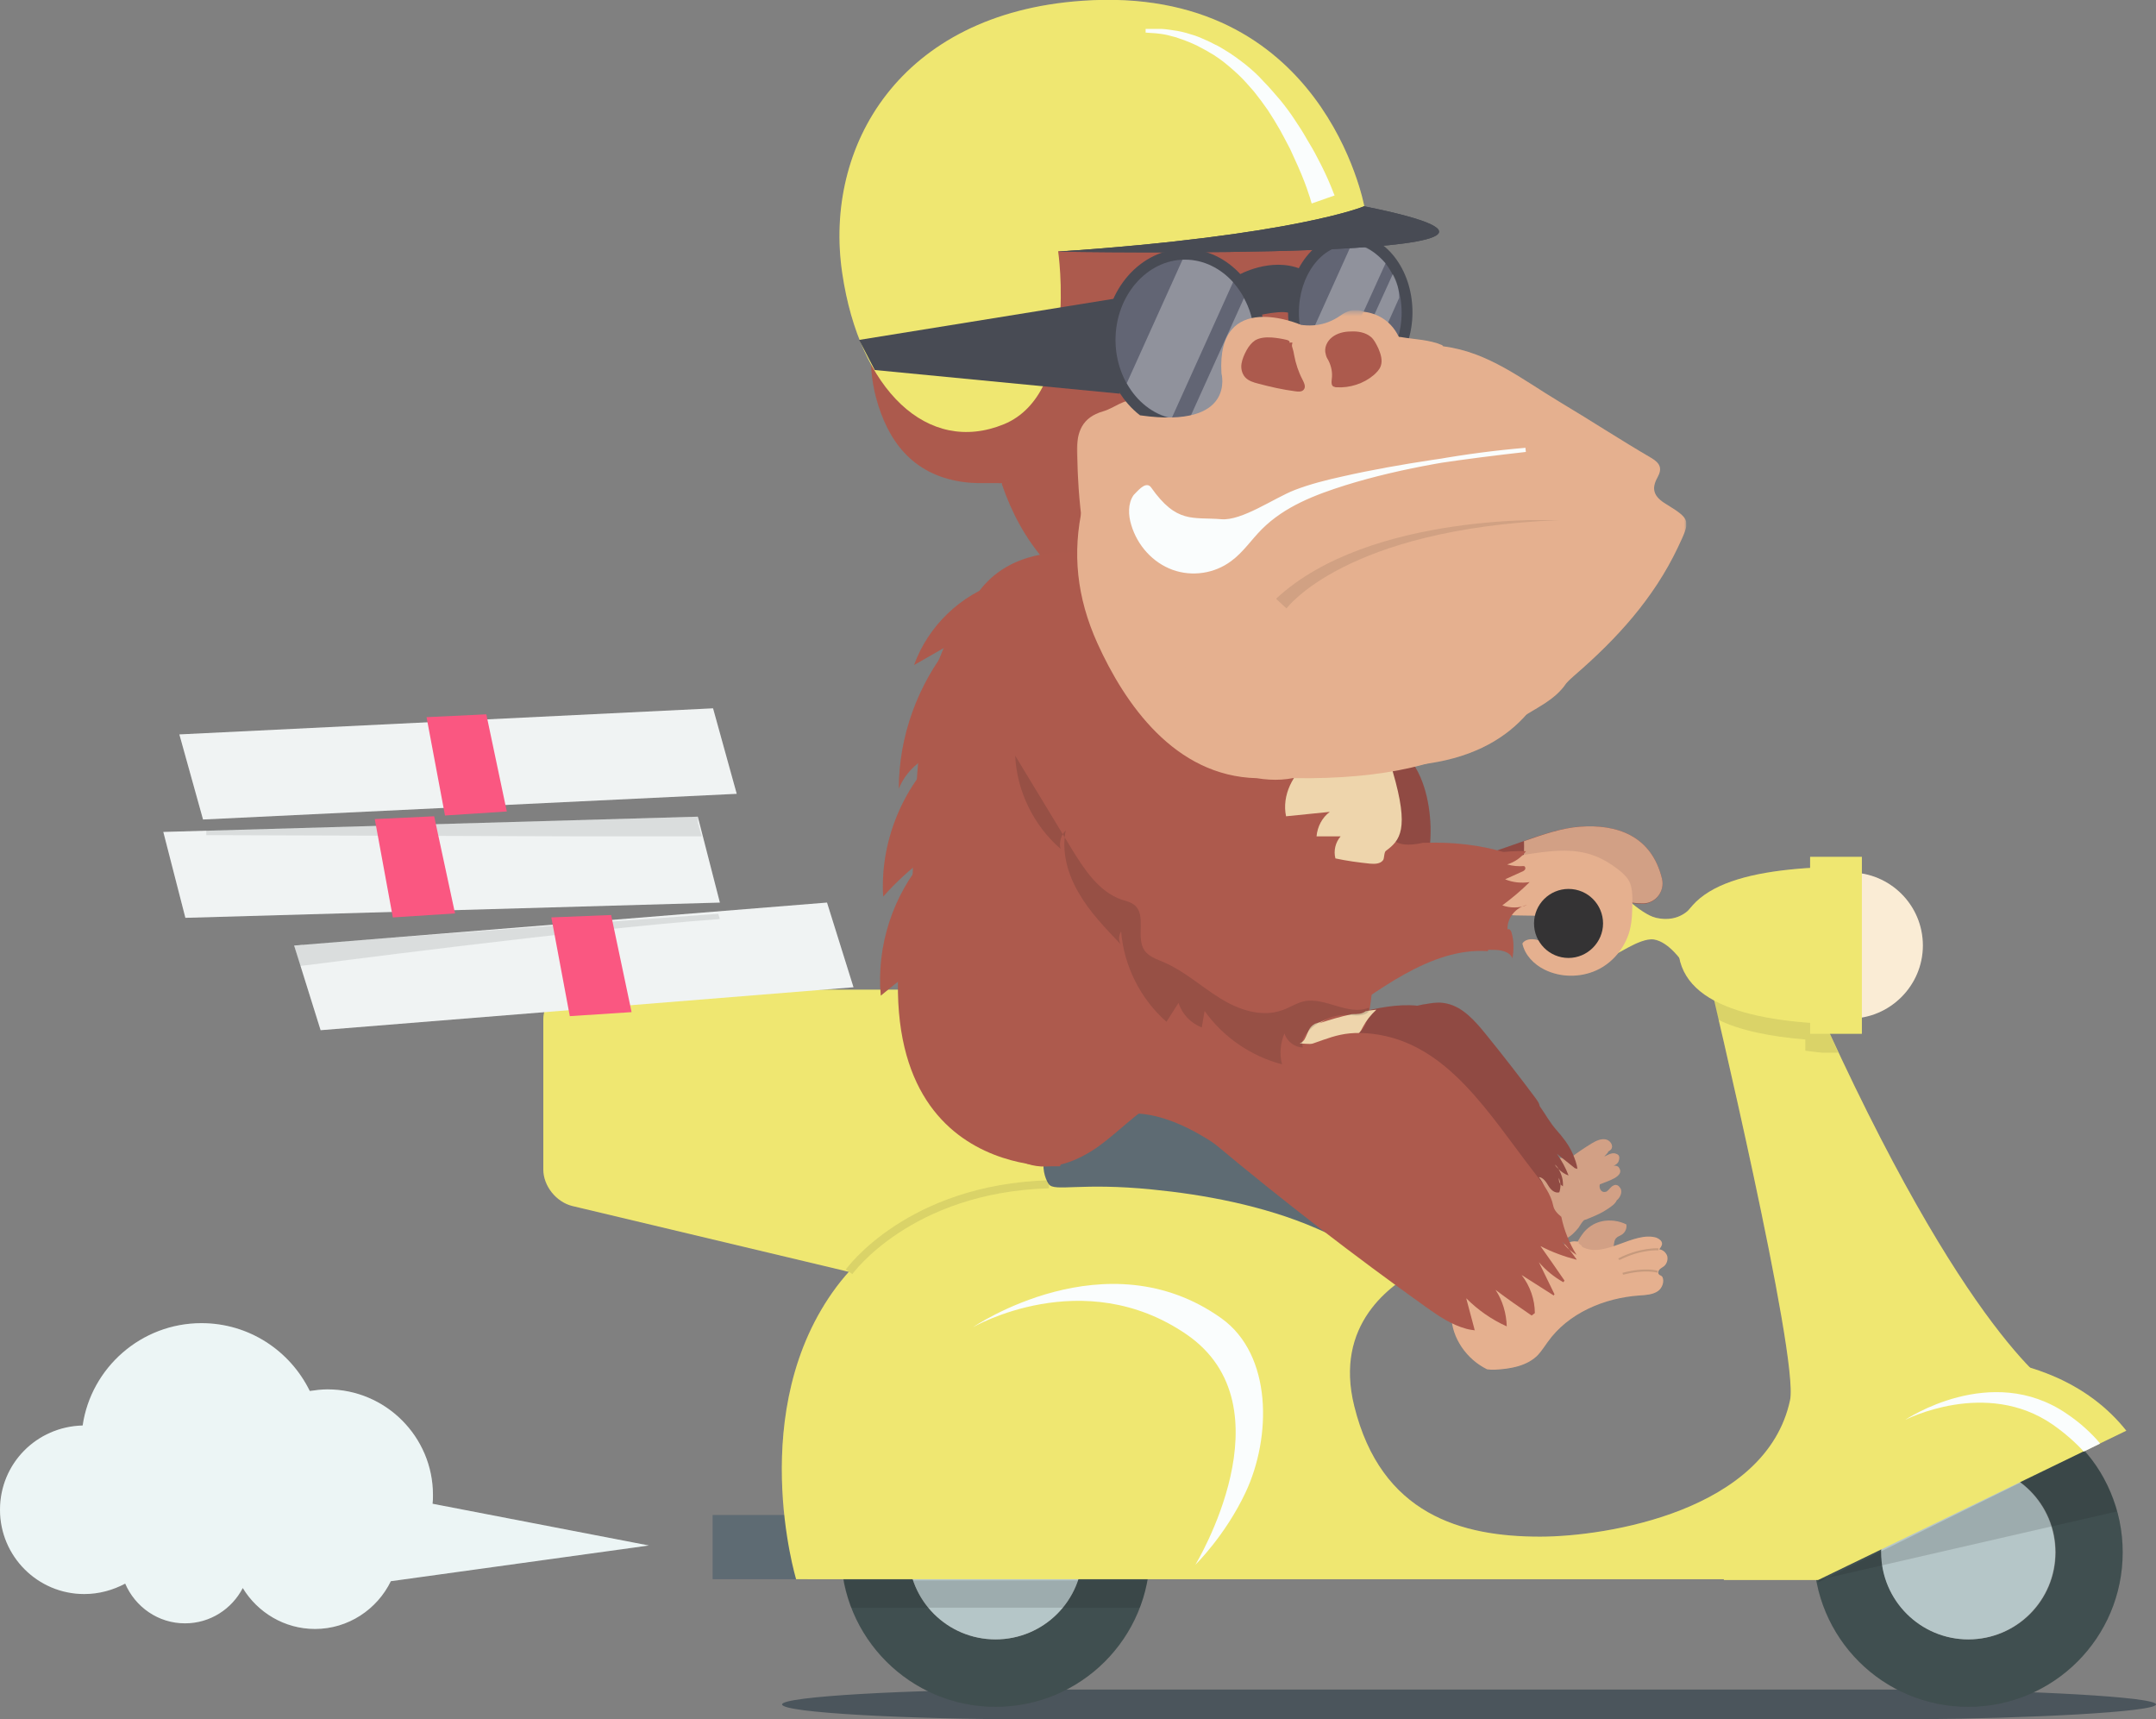 <?xml version="1.0" encoding="utf-8"?>
<!-- Generator: Adobe Illustrator 16.2.0, SVG Export Plug-In . SVG Version: 6.00 Build 0)  -->
<!DOCTYPE svg PUBLIC "-//W3C//DTD SVG 1.1//EN" "http://www.w3.org/Graphics/SVG/1.1/DTD/svg11.dtd">
<svg version="1.1" id="Слой_1" xmlns="http://www.w3.org/2000/svg" xmlns:xlink="http://www.w3.org/1999/xlink" x="0px" y="0px"
	 width="537.3px" height="428.4px" viewBox="0 0 537.3 428.4" style="enable-background:new 0 0 537.3 428.4;" xml:space="preserve"
	>
<rect x="0" y="0" width="537.3" height="428.4" fill="#808080" stroke="none"/>
<g>
	<defs>
		<rect id="SVGID_1_" width="537.3" height="428.4"/>
	</defs>
	<clipPath id="SVGID_2_">
		<use xlink:href="#SVGID_1_"  style="overflow:visible;"/>
	</clipPath>
	<g style="clip-path:url(#SVGID_2_);">
		<defs>
			<rect id="SVGID_3_" width="537.3" height="428.4"/>
		</defs>
		<clipPath id="SVGID_4_">
			<use xlink:href="#SVGID_3_"  style="overflow:visible;"/>
		</clipPath>
		<path style="clip-path:url(#SVGID_4_);fill-rule:evenodd;clip-rule:evenodd;fill:#4B555C;" d="M537.3,424.7c0-1.9-32.2-3.5-59.5-3.7v0h-222c-0.1,0-0.2,0-0.2,0c-28.6,0-60.7,1.7-60.7,3.7
			c0,2.1,32.1,3.7,60.7,3.7c0.1,0,0.2,0,0.2,0h222v0C505.1,428.2,537.3,426.6,537.3,424.7"/>
		<path style="clip-path:url(#SVGID_4_);fill:#D3987A;" d="M403.5,291c-0.3-0.5-0.9-0.6-1.4-0.5c0.6-0.3,1.1-0.6,1.3-1.2c0.2-0.6,0.3-1.4-0.4-1.7
			c-1.1-0.6-2.1,0.1-3.2,0.6c0.2-0.3,0.6-0.6,0.8-0.9c0.1-0.1,0.2-0.3,0.2-0.4c0.3-0.1,0.5-0.3,0.7-0.5c0.7-0.9-0.2-2.3-1.4-2.5
			c-1.2-0.2-2.4,0.4-3.4,1c-1.8,1.1-3.6,2.3-5.3,3.6c-0.2,0.1-0.4,0.3-0.6,0.5c-1.1-0.6-2.5-0.7-3.8,0.2c-1.4,1-2.3,1.3-3,2.9
			c-0.7,1.6-1.8,3.4-2.1,5.1c-0.5,2.9-0.8,5.9,0.3,8.7c1.1,3,5,4.1,7.9,2.8c1.4-0.6,2.4-1.7,3.3-2.8c0.3-0.4,0.8-1.4,1.4-1.9
			c0.4-0.1,0.7-0.2,1.1-0.4c0.2-0.1,0.3-0.1,0.5-0.2c1.5-0.6,3-1.3,4.3-2.2c0.9-0.6,1.8-1.2,2.2-2.1c1-0.8,1.6-2.4,0.7-3.3
			c-0.3-0.5-1-0.7-1.5-0.4c-0.7,0.3-1.1,1.1-1.7,1.5c-0.1,0-0.2,0.1-0.4,0.1c-1,0.2-1.6-1-1.3-1.9C400.3,294.4,405,293.2,403.5,291"
			/>
		<path style="clip-path:url(#SVGID_4_);fill:#893931;" d="M393.1,291.3c-0.1-1.2-0.6-2.5-1.2-3.9c-1-2.2-2.4-4-4-5.8c-1.6-1.8-2.8-4-4.2-6c-0.1-0.7-0.5-1.2-0.9-1.8
			c-4.1-5.5-8.3-10.9-12.6-16.2c-2.6-3.2-5.6-6.6-9.5-7.5c-1.6-0.4-3.2-0.3-4.8,0c-0.9,0.1-1.8,0.3-2.7,0.5
			c-4.9-0.5-10,0.6-14.7,1.7c-3.6,0.8-9.7,1.6-10.6,6.3c-0.4,2.3,0.3,3.9,1.6,5c-2.5,3.8-3.3,8.9-6.1,12.5c0.5-0.8,1.7-0.2,2.3,0.5
			c2,2.2,3.3,5.2,3.6,8.2c0.1,1.2,0.1,2.4,0.5,3.5c0.3,0.8,0.8,1.5,1.3,2.2c1.2,1.6,2.5,3.3,4.2,4.4c1.5,0.9,3.1,1.4,4.8,1.6
			c5.4,0.8,10.9,0,16-1.9c2.2-0.8,4.3-1.7,6.3-2.8c0.2,1.8,1.2,3.3,3.4,3.8c4,0.8,7.6,3.1,11.5,4.4c2.2,0.7,4.3,0.7,6.3,0.3
			c0-0.1-0.1-0.2-0.1-0.3c-0.7-1.8-1.5-3.7-2.7-5.2c1.5,1.6,3,3,4.7,4.3c0-2.1-0.7-4.2-2-5.8c1.1,0.1,1.8,1.2,2.4,2.2
			s1.6,1.9,2.7,1.6c0.2-0.6,0.3-1.3,0.3-2c-0.3-0.4-0.5-1-0.4-1.6c0.2,0.5,0.3,1,0.4,1.6c0.2,0.2,0.4,0.4,0.6,0.5
			c0.1-1.5-0.3-3-1.1-4.3c-0.3-0.3-0.7-0.7-0.9-1.1c0.4,0.3,0.7,0.7,0.9,1.1c0.7,0.7,1.6,1.3,2.5,1.6c-0.7-1.9-1.7-3.7-2.9-5.4
			c1.5,1.2,3,2.4,4.5,3.6C393,291.2,393,291.2,393.1,291.3"/>
		<path style="clip-path:url(#SVGID_4_);fill:#893931;" d="M414.2,219c-2.6-10.8-11.3-13.7-20.5-13c-10.2,0.7-22.8,8.4-33.1,8.6c-0.8,0-3.3,0.1-5-0.3
			c0-0.1,0.1-0.1,0.1-0.2c2.3-8,0.5-30.3-15-29.7c-2.5,0.1-4,1.8-4.5,3.7c-0.5,0.7-0.8,1.6-0.8,2.8c-0.1,5.3,11.7,11,12.6,16.5
			c-0.3,2.8-1.1,5.4-0.6,8.5c1.2,7.3,10.3,8.1,16,8.4c9.2,0.4,18.2-7,27.3-8.2c0.4,1.3,1.4,2.5,3.2,2.9c7.5,2,7.9,6.3,15.8,6.2
			C412.7,225,414.9,222,414.2,219"/>
		<path style="clip-path:url(#SVGID_4_);fill:#D3987A;" d="M414.2,219c-2.6-10.8-11.3-13.7-20.5-13c-4.3,0.3-9.1,1.9-13.9,3.6c0.1,3.4-0.2,6.8-0.7,10.2
			c3.9-1.7,7.7-3.3,11.5-3.8c0.4,1.3,1.4,2.5,3.2,2.9c7.5,2,7.9,6.3,15.8,6.2C412.7,225,414.9,222,414.2,219"/>
		<path style="clip-path:url(#SVGID_4_);fill:#D3987A;" d="M403,308.3c-0.9,0.6-0.7,1.9-1,2.9c-0.3,1.2-1.3,2.1-2.4,2.6s-2.3,0.7-3.6,0.8c-1.9,0.1-3.9,0.1-5.8-0.2
			c-0.4-0.7-0.6-1.5-0.4-2.3c1.1-0.1,2-0.8,2.7-1.7c0.7-0.9,1.1-1.9,1.8-2.8c1.2-1.7,3-2.9,5-3.3s4.2-0.1,6,0.8
			c0.2,1.1-0.4,2.2-1.4,2.7C403.6,308,403.2,308.1,403,308.3"/>
		<path style="clip-path:url(#SVGID_4_);fill:#E8AA85;" d="M370.6,341.2c0.6,0.1,1.2,0.1,1.9,0.1c3.9-0.2,8.1-0.9,10.8-3.7c0.9-1,1.6-2.1,2.4-3.2
			c5.1-7.2,14.1-11,22.9-11.6c1.6-0.1,3.3-0.2,4.6-1.1c1.1-0.8,1.6-2.4,1.1-3.5c-0.1-0.1-0.2-0.2-0.3-0.3c-0.2-0.1-0.5-0.2-0.6-0.4
			c-0.3-0.3-0.1-0.9,0.2-1.2c0.3-0.3,0.7-0.5,1.1-0.8c0.7-0.6,1-1.6,0.8-2.5c-0.3-0.9-1.1-1.6-2-1.7c0.3-0.4,0.7-0.9,0.7-1.4
			c0-0.7-0.7-1.2-1.4-1.5c0,0,0,0,0,0c-5.7-1.7-12.9,5.3-18.5,2.3c-0.1-0.6-1.3-0.8-0.8-1.2c-1.5-0.6-3.5,0.3-5.4,1.6
			c-0.8-0.1-1.9-1.6-2.3-2.1c-2.8-3.6-8-0.3-8.2,3.4c-0.1,2.4-3.2,3.9-5.1,4.5c-1.7,0.5-3.2,1-4.7,1.7c-2.6-1.4-6.5-0.4-7.2,2.5
			c-1.1,2.1-1,4.9,1.4,6.6l-0.3,0.2C361.8,333.4,365.5,338.7,370.6,341.2"/>
		<path style="clip-path:url(#SVGID_4_);fill:#F3E764;" d="M135.4,291.4c0,4.1,3.2,8.1,7.2,9.1l71,16.9c3.9,0.9,10.3,0.6,14.1-0.8l42.6-15.3c3.8-1.4,6.9-5.8,6.9-9.9
			V254c0-4.1-3.3-7.4-7.4-7.4H142.8c-4.1,0-7.4,3.3-7.4,7.4V291.4z"/>
		<rect x="177.6" y="377.5" style="clip-path:url(#SVGID_4_);fill:#525D66;" width="23.6" height="16"/>
		<path style="clip-path:url(#SVGID_4_);fill:#EFF6F6;" d="M161.7,385.1l-53.9-10.4c0.1-0.7,0.1-1.4,0.1-2.2c0-14.5-11.8-26.3-26.3-26.3c-1.5,0-3,0.2-4.4,0.4
			c-4.9-10-15.1-16.9-27-16.9c-15,0-27.5,11.1-29.6,25.5C9.1,355.5,0,364.7,0,376.2c0,11.6,9.4,21,21,21c3.7,0,7.2-1,10.2-2.6
			c2.5,5.8,8.2,9.9,14.9,9.9c6.3,0,11.7-3.6,14.4-8.8c3.7,6.1,10.4,10.2,18,10.2c8.3,0,15.5-4.9,18.9-11.9L161.7,385.1z"/>
		<polygon style="clip-path:url(#SVGID_4_);fill:#F4F4F4;" points="79.9,256.7 212.7,246 206.1,224.9 73.3,235.6 		"/>
		<polygon style="clip-path:url(#SVGID_4_);fill:#F4F4F4;" points="46.2,228.7 179.4,224.9 173.9,203.5 40.7,207.3 		"/>
		<polygon style="clip-path:url(#SVGID_4_);fill:#F4F4F4;" points="50.6,204.2 183.6,197.8 177.7,176.5 44.7,183 		"/>
		<path style="clip-path:url(#SVGID_4_);fill:#313E3F;" d="M452,386.8c0,21.3,17.2,38.5,38.5,38.5c21.3,0,38.5-17.2,38.5-38.5c0-21.3-17.3-38.5-38.5-38.5
			C469.3,348.3,452,365.6,452,386.8 M468.9,386.8c0-12,9.7-21.7,21.7-21.7c12,0,21.7,9.7,21.7,21.7c0,12-9.7,21.7-21.7,21.7
			C478.6,408.5,468.9,398.8,468.9,386.8"/>
		<path style="clip-path:url(#SVGID_4_);fill:#313E3F;" d="M209.6,386.8c0,21.3,17.3,38.5,38.5,38.5c21.3,0,38.5-17.2,38.5-38.5c0-21.3-17.2-38.5-38.5-38.5
			C226.8,348.3,209.6,365.6,209.6,386.8 M226.4,386.8c0-12,9.7-21.7,21.7-21.7c12,0,21.7,9.7,21.7,21.7c0,12-9.7,21.7-21.7,21.7
			C236.1,408.5,226.4,398.8,226.4,386.8"/>
		<path style="clip-path:url(#SVGID_4_);fill:#B3C2C4;" d="M490.5,408.5c12,0,21.7-9.7,21.7-21.7s-9.7-21.7-21.7-21.7c-12,0-21.7,9.7-21.7,21.7
			S478.6,408.5,490.5,408.5"/>
		<path style="clip-path:url(#SVGID_4_);fill:#B3C2C4;" d="M248.1,408.5c12,0,21.7-9.7,21.7-21.7s-9.7-21.7-21.7-21.7c-12,0-21.7,9.7-21.7,21.7
			S236.1,408.5,248.1,408.5"/>
		<path style="clip-path:url(#SVGID_4_);fill:#F3E764;" d="M453.1,393.7h-23.5c0-19.5,12-28.6,26.5-38.6c8.2-5.6,15.2-17.3,26.2-17.4c22.8-0.2,38.4,7.2,47.6,18.8
			L453.1,393.7z"/>
		<path style="clip-path:url(#SVGID_4_);fill:#F3E764;" d="M451.9,248.5c-10.5-23.6-25.7-3.4-25.7-3.4s22.2,93.1,19.9,103.8c-5.9,27.6-45.7,34-62.3,34
			c-19.6,0-39.6-5.5-46.3-32.5c-5.1-20.4,9.1-30.4,16.3-34.1c2.3-1.2,0.8-2.4,0.8-2.4s-23.2-16.9-49.5-19.6
			c-26.3-2.7-74.3-3.4-96.6,26.3c-22.9,30.6-10.1,72.9-10.1,72.9h249.1c0,0-1.4-4.1,15.7-13.4c28.9-15.8,49.4-33.5,49.4-33.5
			S490.1,334.2,451.9,248.5"/>
		<g style="clip-path:url(#SVGID_4_);">
			<g>
				<defs>
					<rect id="SVGID_5_" x="474.8" y="346.9" width="48.5" height="14.8"/>
				</defs>
				<clipPath id="SVGID_6_">
					<use xlink:href="#SVGID_5_"  style="overflow:visible;"/>
				</clipPath>
				<path style="clip-path:url(#SVGID_6_);fill:#FFFFFF;" d="M519.3,361.7c-2.1-2.3-4.7-4.6-7.7-6.7c-16.7-11.6-36.8-1.2-36.8-1.2s21.4-14.5,40.3-1.5
					c3.4,2.3,6.1,4.8,8.3,7.4L519.3,361.7z"/>
			</g>
		</g>
		<path style="clip-path:url(#SVGID_4_);fill:#FFECD3;" d="M479.2,235.6c0-10.1-8.2-18.2-18.2-18.2c-10.1,0-18.2,8.2-18.2,18.2c0,10.1,8.2,18.2,18.2,18.2
			C471,253.8,479.2,245.6,479.2,235.6"/>
		<g style="clip-path:url(#SVGID_4_);">
			<g>
				<defs>
					<rect id="SVGID_7_" x="242.5" y="319.9" width="72.3" height="70"/>
				</defs>
				<clipPath id="SVGID_8_">
					<use xlink:href="#SVGID_7_"  style="overflow:visible;"/>
				</clipPath>
				<path style="clip-path:url(#SVGID_8_);fill:#FFFFFF;" d="M242.5,330.7c0,0,33.2-22.7,61.9-2.2c12.7,9.1,12.5,29.6,6,43.4c-5.1,10.8-12.5,18-12.5,18
					s24-39.4-2.2-57.4C269.9,314.8,242.5,330.7,242.5,330.7"/>
			</g>
		</g>
		<path style="clip-path:url(#SVGID_4_);fill:#525D66;" d="M350.7,317.8c0,0-5.1-4.1-22.6-11.7c-13.3-5.8-28.6-8.5-40.9-9.7c-17.8-1.8-24.4,0.6-25.8-1.3
			c-1.1-1.5-4.8-9.4,7.8-17.1c15.6-9.6,31.3-3.2,49.5,5.6c14.6,7.1,18.8,8.6,29.8,15.1c7.3,4.4,10.2,6.8,9.6,11.6
			C357.5,314.2,355.6,317,350.7,317.8"/>
		<path style="clip-path:url(#SVGID_4_);fill:#F3E764;" d="M402.4,221.2c0,0,6.4,6.6,10.3,7.5c6.1,1.4,8.9-2.8,8.9-2.8l-2.4,13.7c0,0-3.3-4.9-7-5.5
			c-3.7-0.6-10.7,5-9.7,3.4C406.9,229.6,402.4,221.2,402.4,221.2"/>
		<g style="opacity:0.1;clip-path:url(#SVGID_4_);">
			<g>
				<defs>
					<rect id="SVGID_9_" x="426.2" y="237" width="32" height="25.3"/>
				</defs>
				<clipPath id="SVGID_10_">
					<use xlink:href="#SVGID_9_"  style="overflow:visible;"/>
				</clipPath>
				<path style="clip-path:url(#SVGID_10_);" d="M456.7,259.2c-1.6-3.4-3.2-7-4.9-10.7c-3.9-8.7-8.4-11.4-12.5-11.4c-7.1,0-13.2,8.1-13.2,8.1
					s0.8,3.4,2.1,8.9c5.5,2.7,13,4.2,21.6,4.9c0,0,0.1,0,0.1,0v2.8c0,0,5.6,0.9,8.2,0.5L456.7,259.2z"/>
			</g>
		</g>
		<rect x="451.1" y="213.5" style="clip-path:url(#SVGID_4_);fill:#F3E764;" width="12.9" height="44.1"/>
		<path style="clip-path:url(#SVGID_4_);fill:#F3E764;" d="M463.6,255.3c-25.1,0-45.4-4.3-45.4-19.7c0-16.3,20.3-19.7,45.4-19.7V255.3z"/>
		<g style="opacity:0.1;clip-path:url(#SVGID_4_);">
			<g>
				<defs>
					<rect id="SVGID_11_" x="210.8" y="294.1" width="50.6" height="23.4"/>
				</defs>
				<clipPath id="SVGID_12_">
					<use xlink:href="#SVGID_11_"  style="overflow:visible;"/>
				</clipPath>
				<path style="clip-path:url(#SVGID_12_);fill:none;stroke:#000000;stroke-width:2;stroke-miterlimit:10;" d="M211.6,316.9c0,0,14.9-20.8,49.8-21.8"/>
			</g>
		</g>
		<g style="opacity:0.15;clip-path:url(#SVGID_4_);">
			<g>
				<defs>
					<rect id="SVGID_13_" x="210.2" y="393.7" width="75.8" height="6.9"/>
				</defs>
				<clipPath id="SVGID_14_">
					<use xlink:href="#SVGID_13_"  style="overflow:visible;"/>
				</clipPath>
				<path style="clip-path:url(#SVGID_14_);" d="M212.1,400.7H284c0.9-2.2,1.5-4.5,1.9-6.9h-75.8C210.6,396.1,211.3,398.4,212.1,400.7"/>
			</g>
		</g>
		<g style="opacity:0.15;clip-path:url(#SVGID_4_);">
			<g>
				<defs>
					<rect id="SVGID_15_" x="453.1" y="361.7" width="74.5" height="32.6"/>
				</defs>
				<clipPath id="SVGID_16_">
					<use xlink:href="#SVGID_15_"  style="overflow:visible;"/>
				</clipPath>
				<path style="clip-path:url(#SVGID_16_);" d="M453.1,393.7l74.5-17.1c0,0-3-10.9-8.4-14.9l-66.1,32.6"/>
			</g>
		</g>
		<path style="clip-path:url(#SVGID_4_);fill:#A94A3C;" d="M333.2,57.5c-6.6-10.4-16.7-15.2-28.4-17.4c-4.6-0.2-9,0.6-13.4,1.9c-12.9,3.8-23.1,11.4-30.9,22.3
			c-0.8,0.2-1.4,0.7-1.9,1.4c-4.1,6.6-7.1,13.5-7.6,21.4c0.3,0.8,0.8,1.5,1.5,1.8c3.9,1.6,3.6,4.5,2.8,8c-1,4.1-1.7,8.4-1.6,12.7
			c0.1,4.2,0.8,8.4-4,10.7c0,0,0,0.3,0,0.4c2.4,7,5.8,13.4,10.7,19c0.7,0.8,1.7,1.4,1.4,2.6c1.3,0.1,2.1,1.1,3,1.7
			c3.2,2.1,6.1,4.8,10,5.6c-0.2-0.8-0.2-1.6-0.5-2.3c-4-11.8-5.3-24-5.1-36.3c0-2-0.4-4.5,1.7-5.4c4.2-1.8,7.9-4.7,12.6-5.1
			c0.3-1,0-1.8-0.4-2.6c1-1.5,1.5-3,1.2-4.5c0.8-0.2,1.6-0.6,2.3-1.5c2.6-3.1,5.7-9.6,9.6-12.5c-0.1,1.1-0.2,2.2-0.1,3.1
			c0.4,3.9,5.9,6.8,8.4,3.3c1.1,0.3,2.3,0.2,3.4-0.2c2.4,2.2,7.5,1.9,8.2-2c0-0.3,0.1-0.5,0.1-0.8c2.5,1.8,6.5,1.5,7.4-2.4
			c1-4.9,2.4-9.3,5-13.7c0.3-0.6,0.5-1.2,0.6-1.8c0.4-0.1,0.9-0.1,1.3-0.2c1.4-0.2,3-0.1,4-1.5C335.5,60.9,334.3,59.2,333.2,57.5"/>
		<path style="clip-path:url(#SVGID_4_);fill:#AA4A3C;" d="M330.8,255.6c12.2-8.5,25.8-19.6,40-18.6c0.6-3.9,1.2-7.8,1.8-11.8c0.6-3.8,2.4-8.5,2.7-12.7
			c-6.4-2-13.4-2.7-20-2.5c-0.3,0-0.5,0-0.7,0c-0.1,0-0.3,0.1-0.4,0.1c-2.6,0.5-5.8,0.8-7.4-1.3c-1.3-1.7-0.8-4.1-0.5-6.3
			c1.7-11.7-4.7-23.3-13.3-31.3s-19.4-13.3-29.7-19.1c-9-5.1-17.9-10.8-28-13.3c-10-2.5-21.8-1.3-29.1,6c-8.4,8.3-8.7,22.2-4.5,33.3
			c4.1,10.8,11.7,19.8,19.1,28.6c11.8,14,23.8,28.1,38.3,39.4c6.4,5,13.5,9.5,21.5,10.2C324,256.7,327.4,256.4,330.8,255.6"/>
		<path style="clip-path:url(#SVGID_4_);fill:#E8AA85;" d="M386.3,228.3c-2.8-0.1-5.6-0.2-8.4-0.2c-1.1,0-2.2-0.1-3-0.8c-0.5-0.5-0.8-1.3-1-2c-0.5-1.8-1.1-3.7-1-5.6
			c0-1.9,0.7-3.9,2.2-5.1c1.3-1,3-1.3,4.7-1.6c5.9-0.9,12.1-1.9,17.7,0.3c2.1,0.8,4,2,5.7,3.3c1.2,0.9,2.4,2,3,3.4
			c0.5,1.3,0.6,2.7,0.6,4c0,2.7,0,5.4-0.7,8c-1.2,4.3-4.3,8-8.3,9.8c-4,1.8-8.9,1.8-12.9-0.2c-2.6-1.3-4.9-3.6-5.5-6.5
			c0.6-1,2-1.2,3.2-1s2.2,0.8,3.4,1c1.6,0.2,3.4-0.8,4-2.3c0.6-1.5-0.1-3.5-1.6-4.2C387.7,228.4,387,228.4,386.3,228.3"/>
		<path style="clip-path:url(#SVGID_4_);fill:#AA4A3C;" d="M361.3,228.5c-0.3-1.3,0.3-2.6,1.1-3.6c0.8-1,1.8-1.9,2.6-3c1.2-1.8,1.5-4,0.9-6.1
			c1.4-2.2,4.2-2.9,6.8-3.3c2.5-0.3,5.1-0.5,7.6-0.4c-1.2,1.6-2.8,2.7-4.7,3.3c1.4,0.4,2.8,0.5,4.2,0.4c0.3,0.1,0.4,0.5,0.3,0.8
			c-0.2,0.3-0.5,0.5-0.8,0.6c-1.4,0.6-2.8,1.3-4.2,1.9c1.9,0.8,4,1,6.1,0.7c-2.1,2.1-4.4,4-6.8,5.8c2,0.7,4.2,0.7,6.2-0.1
			c-2.8,0.5-5.1,3.3-4.9,6.1c0.4-0.3,0.9,0.3,1,0.8c0.6,2.1,0.6,4.3,0.2,6.4c-0.5-1.5-2.4-2-4-2.1s-3.3,0.2-4.7-0.6
			c-1.4-0.8-2-2.4-3.1-3.5C363.9,231.3,361.8,230.4,361.3,228.5"/>
		<path style="clip-path:url(#SVGID_4_);fill:#F2D3A5;" d="M334.1,208.4c-1.3,1.5-1.8,3.6-1.3,5.5c2.8,0.6,5.7,1,8.6,1.3c1.2,0.1,2.6,0.1,3.3-0.9
			c0.3-0.4,0.2-2,0.7-2.3c3.5-2.6,5.9-5.3,1.7-19.7c-0.4-1.4,0-0.4-0.6-1.7c-0.8-1.6-2.7-2.5-4.5-3c-5.1-1.5-10.9-1-15.4,2
			c-4.4,3-7.2,8.6-6.1,13.8c3.6-0.4,7.3-0.7,10.9-1.1c-1.9,1.4-3.1,3.7-3.3,6.1C330.1,208.4,332.1,208.4,334.1,208.4"/>
		<path style="clip-path:url(#SVGID_4_);fill:#AA4A3C;" d="M337.8,253.2c0.3,0,0.4,0.4,0.3,0.7c-0.1,0.3-0.4,0.4-0.7,0.5c-4.6,1.8-9.8,0.3-14.8-0.1
			c-4.6-0.4-9.2,0.1-13.5,1.6l0.5,2.8c0.1,0.3,0.1,0.7,0.4,0.9c0.5,0.4,1.3,0,1.8-0.4c2.3-1.7,5.1-2.9,7.9-3.4
			c-1,2.4-4.8,3.3-4.6,5.9c3.3-2.2,6.7-4.3,10.3-6c-0.4,2-3.6,2.8-3.3,4.8c1.9-2,4.4-3.3,7.1-3.8c3.1-0.6,3.1,2.1,5.4,2.4
			c0.6,0.1,4.2-1.8,4.7-2.3c2-2.1,2.3-7.6,2.7-10.4c1.1-9.3-3.7-19.1-10.8-24.9c-6.8-5.5-13.7-11-21.1-15.7
			c-8.6-5.4-18.1-9.8-25-17.2c-4.5-4.8-7.7-10.6-10.9-16.4c-5.1-9.3-10.2-18.6-15.3-27.9c-1.2-2.1-2.9-4.5-5.3-4.2
			c-0.8,0.1-1.5,0.6-2.2,1c-9.2,6.2-15.3,16.2-18.6,26.8c-3.3,10.6-4.1,21.7-4.7,32.8c-0.4,8.5-0.7,17.1-0.8,25.6
			c-0.1,7.2-0.1,14.5,1.5,21.5c2.5,11,8.7,20.7,14.9,30.2c3.2,4.9,6.8,10.1,12.3,12c6,2,12.6-0.7,17.7-4.3
			c5.1-3.7,9.5-8.4,14.9-11.6c8.3-4.8,18.2-5.4,27.6-6.7c6.9-1,3.5-8.5,9.5-4.9c3.8,2.3,9.9-3.1,13.5-9"/>
		<path style="clip-path:url(#SVGID_4_);fill:#F2D3A5;" d="M340.3,252c-0.9,0.7-2.1,0.7-3.4,0.7c-2.8,0.6-5.5,1.4-8.2,2.3c0.6-0.3,1.2-0.6,1.8-1
			c-0.9,0.5-1.8,0.8-2.8,1.1c-1.6,0.9-1.6,2-2.5,3.7c-0.2,0.5-0.7,0.9-1.3,1.2c4.3,0.3,8.6,0.3,12.5-1.2c0.8-0.3,1.6-0.7,2.2-1.3
			c0.5-0.5,0.8-1.1,1.1-1.7c0.8-1.5,1.9-2.9,3.3-4.2C341.9,251.7,341.1,251.8,340.3,252"/>
		<path style="clip-path:url(#SVGID_4_);fill:#AA4A3C;" d="M367.4,331c-0.7-2.5-1.3-5-2-7.5c2.9,2.9,6.3,5.3,10.1,7c-0.1-3.2-1-6.4-2.8-9.1c2.9,2.2,5.9,4.3,9,6.4
			c0.3-0.2,0.5-0.4,0.8-0.6c0-3.4-1.2-6.8-3.3-9.5c2.7,1.7,5.3,3.4,8,5.1c0.1-0.1,0.1-0.2,0.2-0.3c-1.3-2.7-2.6-5.3-3.9-8
			c1.7,2,3.8,3.7,6.1,5c0.1-0.1,0.2-0.3,0.3-0.4c-2-2.9-4-5.8-6-8.6c2.9,1.5,5.9,2.6,9,3.4c0,0,0,0,0-0.1c-0.6-0.8-1.2-1.7-1.8-2.4
			c-0.7-0.6-1.3-1.3-1.8-2c0.7,0.6,1.3,1.3,1.8,2c0.6,0.5,1.2,0.9,1.8,1.3c-1.8-2.9-3.1-6.1-3.8-9.5c-1-0.8-1.8-1.7-2-2.7
			c-0.6-3-2.5-5.5-4.4-7.9c-11.6-14.9-21.9-32.8-40.7-35c-8.8-1-11.4,1.8-20,4c-6,1.5-12.1,3.1-18.1,4.6c-2.7,0.7-5.7,1.5-7.3,3.8
			c-3.5,4.9,1.5,11.2,6.1,15c17,14.2,34.6,27.8,52.7,40.7c3.1,2.2,6.3,4.4,10,5.4c0.7,0.2,1.5,0.3,2.2,0.4
			C367.5,331.5,367.4,331.2,367.4,331"/>
		<path style="clip-path:url(#SVGID_4_);fill:#AA4A3C;" d="M256.2,268c0,0,7.5,22,8.5,21s11.7-27.9,48.3,3.9c36.6,31.8,8-31.1,7.3-31.1c-0.7,0-62.9,6.2-62.9,6.2"/>
		<path style="clip-path:url(#SVGID_4_);fill:#AA4A3C;" d="M268.5,274.6l-4.3,16c0,0-55.6,3.7-36.4-74.1"/>
		<path style="clip-path:url(#SVGID_4_);fill:#AA4A3C;" d="M249.2,145.1c-9.8,3.1-17.9,10.9-21.4,20.6l9.1-5.2c-8.2,10.1-12.9,23-12.9,36c1.8-4.5,5.9-8,10.5-9.2
			c-9.8,9.1-15.2,22.8-14.4,36.1c3.2-3.6,6.8-6.9,10.6-9.7c-8.2,9.3-12.3,22.1-11.2,34.4c3-2.5,6.1-4.9,9.1-7.4
			c-2.1,6.7-1.8,14.2,0.8,20.7c4.8-6.4,9.7-12.9,14.5-19.3c2.2-2.9,4.4-5.9,5.4-9.3c1.1-3.8,0.7-7.9,0.3-11.8
			c-1.5-18.1-0.4-36.4,3.1-54.2c1-5.1,2.2-10.7,0.1-15.5C250.8,146.5,252.7,141.1,249.2,145.1"/>
		<g style="opacity:0.15;clip-path:url(#SVGID_4_);">
			<g>
				<defs>
					<rect id="SVGID_17_" x="252.9" y="188.3" width="88.2" height="76.9"/>
				</defs>
				<clipPath id="SVGID_18_">
					<use xlink:href="#SVGID_17_"  style="overflow:visible;"/>
				</clipPath>
				<path style="clip-path:url(#SVGID_18_);" d="M325.5,257.6c2.8-3.4,7.4-5.2,11.7-4.6c1.7,0.2,4.5-0.2,3.9-1.9c-5.1,2.1-10.8-2.7-16.1-1.6
					c-1.9,0.4-3.6,1.6-5.4,2.2c-5.2,1.9-11-0.1-15.6-3c-4.7-2.9-8.8-6.7-13.9-8.9c-1.8-0.8-3.8-1.4-4.9-3c-2.2-3.3,0.6-8.8-2.5-11.3
					c-0.9-0.7-2-1-3.1-1.3c-5.8-2-9.4-7.6-12.6-12.8c-4.7-7.7-9.3-15.4-14-23.1c0.4,8.8,4.6,17.4,11.3,23.2
					c-0.4-1.6,0.1-3.4,1.3-4.6c-1.1,5.4,0.5,11,3.3,15.7c2.7,4.7,6.6,8.7,10.4,12.7c-0.6-1-0.5-2.2,0.1-3.2
					c0.7,8.6,4.8,16.8,11.3,22.5c1-1.6,2-3.1,3-4.7c0.9,2.8,3.1,5.1,5.8,6.1c0.2-1.4,0.5-2.7,0.7-4.1c4.6,6.5,11.6,11.3,19.3,13.3
					c-0.7-2.6-0.4-5.3,0.6-7.7c0.6,2,2.6,3.5,4.6,3.5C324.3,259.8,324.7,258.5,325.5,257.6"/>
			</g>
		</g>
		<path style="clip-path:url(#SVGID_4_);fill:#231F20;" d="M399.5,230.1c0-4.7-3.8-8.6-8.6-8.6c-4.7,0-8.6,3.8-8.6,8.6c0,4.7,3.8,8.6,8.6,8.6
			C395.6,238.7,399.5,234.8,399.5,230.1"/>
		<path style="clip-path:url(#SVGID_4_);fill:#A94A3C;" d="M230.7,73.8c0.2,1.2,0.4,2.2,1.7,2.9c6.5,3.3,12.6,7.3,19.4,10.2c6.1,4.2,5.9,4.2,4.6,11.7
			c-1,5.5-1.9,11-0.8,16.6c0.4,2,0,3.3-2.3,3.8c-1.1,0.3-2.4,0.3-3.2,1.4c-3.6-0.1-7.2,0.2-10.7-0.4c-12-1.9-18.2-10.1-21.1-21
			c-2.3-8.8-1.3-17.5,1.9-26c0.8-2.2,1.7-2.3,3.5-1.2c1.5,0.9,3.1,1.6,4.5,2.6C229.3,75.3,230,74.8,230.7,73.8"/>
		<path style="clip-path:url(#SVGID_4_);fill:#575667;" d="M350.6,77.8c0-10.1-6.3-18.2-14.2-18.2c-7.8,0-14.2,8.2-14.2,18.2s6.3,18.2,14.2,18.2
			C344.3,96.1,350.6,87.9,350.6,77.8"/>
		<path style="clip-path:url(#SVGID_4_);fill:#3A3A44;" d="M336.5,97.4c-8.6,0-15.5-8.8-15.5-19.6c0-10.8,7-19.6,15.5-19.6c8.6,0,15.5,8.8,15.5,19.6
			C352,88.6,345,97.4,336.5,97.4 M336.5,61c-7.1,0-12.8,7.6-12.8,16.9s5.7,16.9,12.8,16.9c7.1,0,12.8-7.6,12.8-16.9
			S343.5,61,336.5,61"/>
		<g style="opacity:0.3;clip-path:url(#SVGID_4_);">
			<g>
				<defs>
					<rect id="SVGID_19_" x="326.8" y="60.8" width="22.1" height="28.6"/>
				</defs>
				<clipPath id="SVGID_20_">
					<use xlink:href="#SVGID_19_"  style="overflow:visible;"/>
				</clipPath>
				<path style="clip-path:url(#SVGID_20_);fill:#FFFFFF;" d="M336.9,60.8c-0.1,0-0.3,0.8-0.4,0.8l-9.7,21.5c1.8,3.1,4.5,5.4,7.8,6.1l10.7-23.6
					C343.1,63.1,340.1,60.8,336.9,60.8"/>
				<path style="clip-path:url(#SVGID_20_);fill:#FFFFFF;" d="M347.1,68.3l-9.6,21.1c1.9-0.1,3.7-0.8,5.2-1.8l6-13.4C348.7,72.1,348.1,70.1,347.1,68.3"/>
			</g>
		</g>
		<defs>
			<filter id="Adobe_OpacityMaskFilter" filterUnits="userSpaceOnUse" x="268.2" y="77.3" width="152" height="114.4">
				<feFlood  style="flood-color:white;flood-opacity:1" result="back"/>
				<feBlend  in="SourceGraphic" in2="back" mode="normal"/>
			</filter>
		</defs>
		<mask maskUnits="userSpaceOnUse" x="268.2" y="77.3" width="152" height="114.4" id="SVGID_21_">
			<g style="filter:url(#Adobe_OpacityMaskFilter);">
				<g>
					<defs>
						<rect id="SVGID_22_" x="250.1" y="77.7" width="176.2" height="119.2"/>
					</defs>
					<clipPath id="SVGID_23_" style="clip-path:url(#SVGID_4_);">
						<use xlink:href="#SVGID_22_"  style="overflow:visible;"/>
					</clipPath>
					<g style="enable-background:new    ;">
						<path style="clip-path:url(#SVGID_23_);" d="M418.7,118.5c-0.1-0.2-0.3-0.3-0.4-0.5c0.7-3.1,0.9-6.3,0.4-9.3c-0.6-3.7-5.2-4.3-7.7-2.4
							c1-1.9,0.5-4.8-1.3-6.4c-0.3-1.2-0.8-2.5-1.3-3.7c-1-2.3-4.6-3.1-6.6-1.7c-1.9,1.2-3,2.6-3.5,4c-0.1,0-0.1,0.1-0.2,0.2
							c0-0.2-0.1-0.5-0.1-0.7c-0.5-4.2-5.2-5.5-7.8-4c0-0.1-0.1-0.2-0.1-0.3c-1.4-3.1-4.5-3-6.6-1.4c-1.2-1.3-3-1.8-4.7-1.7
							c-0.3-1.8-0.6-3.6-1-5.4c-1-5.1-7.7-4.1-9.1-0.1c-0.6-0.5-1.1-1.1-1.7-1.6c-1.5-1.2-3.4-1.7-5-1.1c-0.7-0.5-1.6-0.8-2.5-0.9
							c-0.1-2.3-1.6-4.3-4.5-3.9c-1.1,0.1-2.2,0.4-3.2,0.9c-2.5-0.1-5,1.5-5.1,4.6c-0.2,6.7-2.4,13.1-0.7,19.8
							c0.7,2.7,3,3.7,5.1,3.4c0.2,0.1,0.4,0.2,0.6,0.3c3.3,1.3,6.5,0.2,9.2-1.8c0.5,0.1,0.9,0.1,1.4,0.1c1.4-0.1,2.8-0.5,4.1-1.1
							c1.7,0.8,3.4,1.3,5.2,1.6c1.5,10.5,2.8,21,5.2,31.3c2.1,8.8-0.8,16.9-2.5,25.1c-1,1.3-1.9,2.7-3.1,4
							c-3.1,3.4-6.6,6.8-10.5,9.4c-8.9,6.1-20.5,9.3-31.1,10.7c-25.1,3.2-49.4-7.4-72-17c-5.6-2.4-10.5,5.9-4.8,8.3
							c23.8,10.1,48,20.3,74.4,18.5c7.8-0.5,15.4-2.3,22.8-4.9c-0.1,0.5-0.2,0.9-0.2,1.4c-0.7,6.2,8.9,6.1,9.6,0
							c0.4-3.7,12.9-5.8,15.6-6.6c4.6-1.4,9.3-3,12.8-6.1c1.6,0.8,3.7,0.7,5.4-0.9c0.6-0.5,1.1-1,1.6-1.5c2.1,0.3,4.2-0.7,4.7-3.4
							c0.1-0.4,0.1-0.8,0.2-1.3c3.7-3.8,6.7-7.6,8.2-12.4c3.3-0.6,6.1-3.8,8.5-8.1c1.5-0.4,2.8-1.5,3.5-3.3c3-8.2,5.1-16.7,6.5-25.3
							C427,118.4,421.9,116.1,418.7,118.5"/>
					</g>
				</g>
			</g>
		</mask>
		<g style="clip-path:url(#SVGID_4_);mask:url(#SVGID_21_);">
			<g>
				<defs>
					<rect id="SVGID_24_" x="268.2" y="77.3" width="152" height="114.4"/>
				</defs>
				<clipPath id="SVGID_25_">
					<use xlink:href="#SVGID_24_"  style="overflow:visible;"/>
				</clipPath>
				<path style="clip-path:url(#SVGID_25_);fill:#E8AA85;" d="M359.4,86c0.1,0.1,0.2,0.3,0.3,0.3c11.2,1.4,19.7,8.3,28.9,13.8c7.7,4.6,15.2,9.5,22.9,14
					c2.2,1.3,2.8,2.6,1.6,4.8c-1.7,3-0.9,4.9,2.1,6.7c6.3,3.9,6.1,4.1,2.9,10.9c-6,12.6-15.1,22.6-25.5,31.6
					c-0.8,0.7-1.6,1.4-2.3,2.2c-2.9,4.3-7.6,6.1-11.7,8.9c-1.9,1.2-4,2.1-6,3.2c-1.2,0.6-2.4,1.2-3.6,1.9
					c-7.5,3.5-15.5,5.4-23.6,6.9c-1.7,0.2-3.3,0.4-5,0.6c-3.5,0.1-7.1,0.1-10.6,0c-23.4-0.3-39.4-12.4-50.6-32
					c-1.9-3.4-3.7-6.9-4.9-10.6c-4.4-11.8-5.6-24.1-5.9-36.6c-0.1-5,1.3-8.6,6.5-10.1c2.8-0.8,5.1-3.1,8.2-2.8c3.6,4,7.2,2.8,10.9,0
					c1.4-1,2.9-1.8,4.5-2.6c6.5-2.5,10.6-6.9,12-13.8c0.7-3.5,3.1-4.4,6.3-3.7c1.6,0.4,3.2,0.4,4.7,0.8c4.5,1.2,8.6,1,12.6-1.8
					c3.1-2.2,5.9-1.7,8.5,1.2c1.8,2,3.6,4,6.6,4.2C352.6,84.6,356.1,84.6,359.4,86"/>
			</g>
		</g>
		<path style="clip-path:url(#SVGID_4_);fill:#FFFFFF;" d="M377.4,113.1l1.6,14.1l-47.1,13.6l-5.5-9.6c0,0,21.5-14.6,22.5-14.6C349.9,116.6,377.4,113.1,377.4,113.1"
			/>
		<path style="clip-path:url(#SVGID_4_);fill:#E8AA85;" d="M269.8,126.2c1.3-5.6,3.1-10.6,5.5-14.9c2-3.7,4.4-6.7,7.1-9.1c0.1-0.1,0.2-0.1,0.2-0.2
			c0.1-0.1,0.2-0.1,0.3-0.2c1.1-0.8,2.3-1.3,3.6-1.3c0.3,0,0.9,0.1,1.5,0.2c0.3,0.2,0.6,0.5,1,0.8c0.1,0.1,0.1,0.2,0.2,0.2
			c0.3,0.3,0.5,0.6,0.8,0.9c0,0.1,0.1,0.1,0.2,0.1c1.7,5.3-0.6,14.4-0.9,18.1c-0.3,4.7,0.6,9.4,1.9,13.8c2.1,7.2,7.3,13.3,14.4,15.8
			c0.1,0,0.2,0.1,0.4,0.1c1,0.5,2.1,0.8,3.2,0.1c1-0.6,1.2-1.9,0.7-2.9c-0.9-1.5-2.7-2.3-3.7-3.7c-1-1.4-0.8-3.3-0.7-5.1
			c1.4-4.7,5.8-9.6,8-11.8c4.3-4.4,8.7-8,12.9-10.7c0.5-0.4,1.1-0.7,1.6-1c6.7-4,14.5-6,22-8c1.4-0.4,2.7-0.7,4.1-1.1
			c0.1,0,0.1,0,0.2-0.1c0.1-0.1,0.3-0.2,0.5-0.2c0.3,0,0.5-0.1,0.8-0.1c0,0,0.2,0,0.2,0l1.5-0.4c0.2-0.1,0.4-0.1,0.6,0
			c0.1,0,0.2,0,0.2,0l1-0.2c2-0.4,4.1-0.9,6.2-1.2c5-1.7,8.7-1.4,11.6,0.6c1.6,1.2,2.6,2.8,3.2,5.5c0.3,1.5-0.2,2.7-0.8,4
			c-0.2,0.5-0.5,1-0.6,1.6c-0.8,2.5-4.7,3-4.7,3c-0.1,0-0.1,0-0.2,0c-1.1,0.3-2.5,0.4-4.1,0.5c-0.7,0-1.4,0.1-2.1,0.1l-0.6,0.1
			c-5.9,0.7-12.3,2.5-20.1,5.9c-1.6,0.7-3.3,1.4-4.9,2.2c-1.5,0.7-3.2,1.5-4.9,2.4c-0.8,0.6-0.7,1.2-0.6,1.4
			c0.2,0.6,0.9,0.8,1.7,0.5c2.1-1.1,4.2-1.9,6.3-2.7l0.6-0.2c1.2-0.4,2.4-0.9,3.5-1.3c3.1-1.1,5.5-1.9,7.9-2.5
			c2.7-0.8,4.6-1.3,7.2-1.7c3.8-0.7,7.6-0.9,10.5-0.5c0.1,0,0.2,0,0.2,0c0,0,0.2,0,0.2,0c0.1,0,0.2,0,0.3-0.1l0-0.7l0.1,0.7
			c3-0.2,5.4,0.6,7.1,2.5c2.4,2.8,3.2,7.8,2.1,12.8c-0.6,8.9-4,17.2-10.9,27c-5,7-9.5,11.9-14.6,15.8c-0.5,0.6-1,1-1.4,1.3
			c-1.2,1-2.6,1.8-4.5,2.6c-0.8,0.4-1.5,0.8-2.2,1.2c-0.5,0.3-1.1,0.5-1.6,0.8c-6.7,3.1-14.5,5.1-23.8,6.2c-3.9,1.3-7.7,1.5-12,0.8
			c-20.5-0.5-32.9-18.6-39.7-33.6C268.3,148.8,267.2,137.7,269.8,126.2"/>
		<path style="clip-path:url(#SVGID_4_);fill:#AD4F40;" d="M336.4,89.5c0.7-2.1,0.8-3.6,2-4.9C341.6,87.3,339.4,88.2,336.4,89.5"/>
		<path style="clip-path:url(#SVGID_4_);fill:#F3E764;" d="M340,51.4l-16.3,8.5l-60,2.7c0,0,5.2,35.4-13.5,43.1c-19,7.8-36-8.5-40.3-37.6
			c-4.7-31.6,14.3-64.7,59.7-67.9C329.9-4.1,340,51.4,340,51.4"/>
		<path style="clip-path:url(#SVGID_4_);fill:#3A3A44;" d="M263.6,62.7c0,0,145.5,2.6,76.3-11.3C340,51.4,322.6,58.7,263.6,62.7"/>
		<path style="clip-path:url(#SVGID_4_);fill:#575667;" d="M314,84.7c0-11.8-8.3-21.3-18.6-21.3s-18.7,9.6-18.7,21.3c0,11.8,8.4,21.3,18.7,21.3S314,96.5,314,84.7"/>
		<path style="clip-path:url(#SVGID_4_);fill:#3A3A44;" d="M295.3,107.4c-11,0-20-10.2-20-22.7c0-12.5,9-22.7,20-22.7c11,0,20,10.2,20,22.7
			C315.3,97.2,306.3,107.4,295.3,107.4 M295.3,64.7c-9.5,0-17.3,9-17.3,20c0,11,7.8,20,17.3,20c9.5,0,17.3-9,17.3-20
			C312.6,73.7,304.8,64.7,295.3,64.7"/>
		<g style="clip-path:url(#SVGID_4_);">
			<g>
				<defs>
					<rect id="SVGID_26_" x="285.5" y="7.2" width="47.4" height="43.5"/>
				</defs>
				<clipPath id="SVGID_27_">
					<use xlink:href="#SVGID_26_"  style="overflow:visible;"/>
				</clipPath>
				<path style="clip-path:url(#SVGID_27_);fill:#FFFFFF;" d="M326.9,50.7c0,0-0.1-0.2-0.2-0.6c-0.1-0.4-0.3-1.1-0.6-1.9c-0.5-1.6-1.4-4-2.6-6.7
					c-0.6-1.4-1.3-2.8-2-4.4c-0.8-1.5-1.6-3.1-2.5-4.7c-0.9-1.6-1.9-3.2-3-4.9c-1.1-1.6-2.3-3.2-3.5-4.7c-1.3-1.5-2.6-3-4-4.3
					c-1.4-1.3-2.9-2.6-4.4-3.7c-0.8-0.5-1.5-1.1-2.3-1.5c-0.8-0.5-1.5-0.9-2.3-1.3c-0.7-0.4-1.5-0.8-2.2-1.1
					c-0.7-0.3-1.4-0.6-2.2-0.9c-0.7-0.2-1.4-0.5-2-0.7c-0.7-0.2-1.3-0.3-1.9-0.5c-1.2-0.3-2.2-0.4-3.1-0.5c-1.8-0.1-2.8-0.2-2.8-0.2
					l0-1c0,0,1,0,2.8,0c0.9,0.1,2,0.1,3.3,0.3c0.6,0.1,1.3,0.2,2,0.3c0.7,0.1,1.4,0.3,2.2,0.5c0.8,0.2,1.5,0.5,2.3,0.7
					c0.8,0.3,1.6,0.6,2.4,1c0.8,0.3,1.7,0.8,2.5,1.2c0.9,0.4,1.7,0.9,2.5,1.4c1.7,1,3.3,2.2,5,3.5c1.6,1.3,3.2,2.7,4.6,4.3
					c1.5,1.5,2.8,3.1,4.2,4.7c1.3,1.6,2.5,3.2,3.6,4.9c1.1,1.6,2.1,3.2,3,4.8c0.9,1.5,1.8,3,2.5,4.4c1.5,2.8,2.6,5.2,3.3,6.9
					c0.4,0.9,0.6,1.5,0.8,2c0.2,0.5,0.3,0.7,0.3,0.7L326.9,50.7z"/>
			</g>
		</g>
		<polygon style="clip-path:url(#SVGID_4_);fill:#3A3A44;" points="279.1,98.1 218,92.2 214.1,84.7 279.1,74.2 276.7,84.7 		"/>
		<path style="clip-path:url(#SVGID_4_);fill:#3A3A44;" d="M308.7,68.5c0,0,7.9-4.5,15.4-1.5c-0.2,1.2-1.9,13-1.8,12.4c0.7-3-7.9-1-9.1-0.7L308.7,68.5z"/>
		<g style="opacity:0.3;clip-path:url(#SVGID_4_);">
			<g>
				<defs>
					<rect id="SVGID_28_" x="280.8" y="64.7" width="31.7" height="39.9"/>
				</defs>
				<clipPath id="SVGID_29_">
					<use xlink:href="#SVGID_28_"  style="overflow:visible;"/>
				</clipPath>
				<path style="clip-path:url(#SVGID_29_);fill:#FFFFFF;" d="M295.3,64.7c-0.2,0-0.4,0-0.6,0l-13.9,30.8c2.5,4.5,6.5,7.7,11.2,8.7l15.3-33.9
					C304.2,66.9,300,64.7,295.3,64.7"/>
				<path style="clip-path:url(#SVGID_29_);fill:#FFFFFF;" d="M310,74.3l-13.7,30.3c2.7-0.2,5.3-1.1,7.5-2.6l8.7-19.2C312.3,79.7,311.4,76.8,310,74.3"/>
			</g>
		</g>
		<path style="clip-path:url(#SVGID_4_);fill:#3A3A44;" d="M263.7,62.7c0,0,145.5,2.6,76.3-11.3C340,51.4,322.7,58.7,263.7,62.7"/>
		<path style="clip-path:url(#SVGID_4_);fill:#E8AA85;" d="M339.8,77.7c0,0,12.2,0.3,10.2,18.3c0,0,1.4,10.6,15.1,7.9l3.9,3.7l-24.7,7.7L336,106L332.4,91L339.8,77.7
			z"/>
		<path style="clip-path:url(#SVGID_4_);fill:#E8AA85;" d="M324.1,80.9c0,0-21-9.1-19.7,12.1c0,0,3.8,13.9-20.2,10.5l-5.1,5.7c0,0,7.2,8.4,8,8.4
			c0.9,0,36.2-13.6,36.2-13.6L324.1,80.9z"/>
		<path style="clip-path:url(#SVGID_4_);fill:#A94A3C;" d="M321.3,85.4c0.3-0.3-0.2-0.6-0.6-0.7c-1.2-0.3-2.5-0.5-3.7-0.6c-1.5-0.1-3,0-4.2,0.7
			c-0.9,0.6-1.6,1.5-2.1,2.4c-0.6,1.1-1.1,2.2-1.3,3.4c-0.2,1.2,0.1,2.5,0.9,3.4c0.8,0.9,2.1,1.3,3.3,1.6c3,0.8,6.1,1.5,9.2,1.9
			c0.7,0.1,1.6,0.2,2.1-0.4c0.6-0.7,0.1-1.7-0.3-2.5c-1-1.9-1.7-4-2.1-6.2c-0.1-0.6-0.2-1.1-0.4-1.7
			C321.6,85.5,322.8,85.2,321.3,85.4"/>
		<path style="clip-path:url(#SVGID_4_);fill:#A94A3C;" d="M331.9,94.4c0.2-1.5-0.1-3.1-0.8-4.5c-0.3-0.5-0.6-1-0.7-1.6c-0.5-1.6,0.3-3.3,1.6-4.3c1.3-1,3-1.4,4.6-1.4
			c1.8-0.1,3.7,0.2,5.1,1.4c0.8,0.7,1.3,1.8,1.8,2.8c0.6,1.4,1.1,3,0.6,4.4c-0.3,0.9-1.1,1.7-1.8,2.3c-2.5,2.1-5.9,3.2-9.2,3
			c-0.2,0-0.4,0-0.5-0.1C331.7,96.3,331.8,95.2,331.9,94.4"/>
		<path style="clip-path:url(#SVGID_4_);fill:#E8AA85;" d="M349.1,93.4c0,0,35.3-0.3,32.3,29.8c0,0,34.3,72.1-59,70.7l-38.1-22.6l47.7-61.4L349.1,93.4z"/>
		<path style="clip-path:url(#SVGID_4_);fill:#E8AA85;" d="M307.7,139.7c0,0,46.7-38.9,83.7-24.2c0,0,9.6,7.8-2.7,14.2c0,0,13.7,55.4-34.8,60.8L293,165.3
			L307.7,139.7z"/>
		<g style="opacity:0.1;clip-path:url(#SVGID_4_);">
			<g>
				<defs>
					<rect id="SVGID_30_" x="318.1" y="129.6" width="70.6" height="22"/>
				</defs>
				<clipPath id="SVGID_31_">
					<use xlink:href="#SVGID_30_"  style="overflow:visible;"/>
				</clipPath>
				<path style="clip-path:url(#SVGID_31_);" d="M388.6,129.6c0,0-47.2-2.2-70.6,19.6l2.6,2.4C320.7,151.6,335,131.8,388.6,129.6"/>
			</g>
		</g>
		<path style="clip-path:url(#SVGID_4_);fill:#E8AA85;" d="M376,117.6l4.7-4.9c0,0,13.8-2.7,14.2,8.1c0,0-9.9,2.3-10.1,2.3C384.6,123.2,376,117.6,376,117.6"/>
		<path style="clip-path:url(#SVGID_4_);fill:#FFFFFF;" d="M286.4,121.7c6.6,9.4,10.8,7.6,18,8.2c5.3,0.4,13.3-5.3,18.4-7.3c3.9-1.5,7.9-2.5,12-3.4
			c14.1-3.2,31.1-5.5,45.4-7.1c-14.3,1.2-31.2,4-45,8.3c-7.6,2.4-15.3,5.3-21.1,11.1c-2.6,2.6-4.7,5.8-7.6,7.9
			c-4,3-9.4,3.8-14.1,2.1c-4.7-1.7-8.5-5.8-10-10.9c-0.7-2.3-0.8-5,0.5-6.9C283.8,122.8,285.6,120.6,286.4,121.7"/>
		<path style="clip-path:url(#SVGID_4_);fill:none;stroke:#FFFFFF;stroke-width:1.036;stroke-miterlimit:10;" d="M286.4,121.7c6.6,9.4,10.8,7.6,18,8.2c5.3,0.4,13.3-5.3,18.4-7.3c3.9-1.5,7.9-2.5,12-3.4
			c14.1-3.2,31.1-5.5,45.4-7.1c-14.3,1.2-31.2,4-45,8.3c-7.6,2.4-15.3,5.3-21.1,11.1c-2.6,2.6-4.7,5.8-7.6,7.9
			c-4,3-9.4,3.8-14.1,2.1c-4.7-1.7-8.5-5.8-10-10.9c-0.7-2.3-0.8-5,0.5-6.9C283.8,122.8,285.6,120.6,286.4,121.7z"/>
		<g style="opacity:0.1;clip-path:url(#SVGID_4_);">
			<g>
				<defs>
					<rect id="SVGID_32_" x="73.3" y="227.7" width="106.1" height="13"/>
				</defs>
				<clipPath id="SVGID_33_">
					<use xlink:href="#SVGID_32_"  style="overflow:visible;"/>
				</clipPath>
				<path style="clip-path:url(#SVGID_33_);" d="M179,227.7l-52.3,3.8c0,0-51.1,3.8-51.1,3.8c-0.3,0.8-1.8-0.6-2.3,0.3l1.5,5.1
					c1.5-0.1,69-9.1,104.6-11.7L179,227.7z"/>
			</g>
		</g>
		<g style="opacity:0.1;clip-path:url(#SVGID_4_);">
			<g>
				<defs>
					<rect id="SVGID_34_" x="51.4" y="203.5" width="123.5" height="4.9"/>
				</defs>
				<clipPath id="SVGID_35_">
					<use xlink:href="#SVGID_34_"  style="overflow:visible;"/>
				</clipPath>
				<polygon style="clip-path:url(#SVGID_35_);" points="51.4,206.9 173.9,203.5 173.9,204.9 174.9,208.5 51.4,208.1 				"/>
			</g>
		</g>
		<polygon style="clip-path:url(#SVGID_4_);fill:#FF4775;" points="110.9,203.2 106.3,178.7 121.2,178 126.3,202.2 		"/>
		<polygon style="clip-path:url(#SVGID_4_);fill:#FF4775;" points="97.9,228.6 93.4,204.1 108.2,203.4 113.4,227.6 		"/>
		<polygon style="clip-path:url(#SVGID_4_);fill:#FF4775;" points="142,253.2 137.4,228.6 152.3,228 157.4,252.2 		"/>
		<g style="opacity:0.15;clip-path:url(#SVGID_4_);">
			<g>
				<defs>
					<rect id="SVGID_36_" x="403.3" y="311" width="10" height="2.9"/>
				</defs>
				<clipPath id="SVGID_37_">
					<use xlink:href="#SVGID_36_"  style="overflow:visible;"/>
				</clipPath>
				<path style="clip-path:url(#SVGID_37_);fill:none;stroke:#000000;stroke-width:0.5;stroke-miterlimit:10;" d="M413.3,311.3c0,0-4.5-0.3-9.9,2.5"/>
			</g>
		</g>
		<g style="opacity:0.15;clip-path:url(#SVGID_4_);">
			<g>
				<defs>
					<rect id="SVGID_38_" x="404.3" y="316.3" width="8.9" height="1.3"/>
				</defs>
				<clipPath id="SVGID_39_">
					<use xlink:href="#SVGID_38_"  style="overflow:visible;"/>
				</clipPath>
				<path style="clip-path:url(#SVGID_39_);fill:none;stroke:#000000;stroke-width:0.5;stroke-miterlimit:10;" d="M413.1,316.9c0,0-3-1-8.7,0.5"/>
			</g>
		</g>
		<g style="opacity:0.1;clip-path:url(#SVGID_4_);">
			<g>
				<defs>
					<rect id="SVGID_40_" width="529.9" height="425.4"/>
				</defs>
				<clipPath id="SVGID_41_">
					<use xlink:href="#SVGID_40_"  style="overflow:visible;"/>
				</clipPath>
				<path style="clip-path:url(#SVGID_41_);fill:#D1ECE8;" d="M403.5,291c-0.3-0.5-0.9-0.6-1.4-0.5c0.6-0.3,1.1-0.6,1.3-1.2c0.2-0.6,0.3-1.4-0.4-1.7
					c-1.1-0.6-2.1,0.1-3.2,0.6c0.2-0.3,0.6-0.6,0.8-0.9c0.1-0.1,0.2-0.3,0.2-0.4c0.3-0.1,0.5-0.3,0.7-0.5c0.7-0.9-0.2-2.3-1.4-2.5
					c-1.2-0.2-2.4,0.4-3.4,1c-1.8,1.1-3.6,2.3-5.3,3.6c-0.2,0.1-0.4,0.3-0.6,0.5c-1.1-0.6-2.5-0.7-3.8,0.2c-1.4,1-2.3,1.3-3,2.9
					c-0.7,1.6-1.8,3.4-2.1,5.1c-0.5,2.9-0.8,5.9,0.3,8.7c1.1,3,5,4.1,7.9,2.8c1.4-0.6,2.4-1.7,3.3-2.8c0.3-0.4,0.8-1.4,1.4-1.9
					c0.4-0.1,0.7-0.2,1.1-0.4c0.2-0.1,0.3-0.1,0.5-0.2c1.5-0.6,3-1.3,4.3-2.2c0.9-0.6,1.8-1.2,2.2-2.1c1-0.8,1.6-2.4,0.7-3.3
					c-0.3-0.5-1-0.7-1.5-0.4c-0.7,0.3-1.1,1.1-1.7,1.5c-0.1,0-0.2,0.1-0.4,0.1c-1,0.2-1.6-1-1.3-1.9
					C400.3,294.4,405,293.2,403.5,291"/>
				<path style="clip-path:url(#SVGID_41_);fill:#D1ECE8;" d="M393.1,291.3c-0.1-1.2-0.6-2.5-1.2-3.9c-1-2.2-2.4-4-4-5.8c-1.6-1.8-2.8-4-4.2-6
					c-0.1-0.7-0.5-1.2-0.9-1.8c-4.1-5.5-8.3-10.9-12.6-16.2c-2.6-3.2-5.6-6.6-9.5-7.5c-1.6-0.4-3.2-0.3-4.8,0
					c-0.9,0.1-1.8,0.3-2.7,0.5c-4.9-0.5-10,0.6-14.7,1.7c-3.6,0.8-9.7,1.6-10.6,6.3c-0.4,2.3,0.3,3.9,1.6,5
					c-2.5,3.8-3.3,8.9-6.1,12.5c0.5-0.8,1.7-0.2,2.3,0.5c2,2.2,3.3,5.2,3.6,8.2c0.1,1.2,0.1,2.4,0.5,3.5c0.3,0.8,0.8,1.5,1.3,2.2
					c1.2,1.6,2.5,3.3,4.2,4.4c1.5,0.9,3.1,1.4,4.8,1.6c5.4,0.8,10.9,0,16-1.9c2.2-0.8,4.3-1.7,6.3-2.8c0.2,1.8,1.2,3.3,3.4,3.8
					c4,0.8,7.6,3.1,11.5,4.4c2.2,0.7,4.3,0.7,6.3,0.3c0-0.1-0.1-0.2-0.1-0.3c-0.7-1.8-1.5-3.7-2.7-5.2c1.5,1.6,3,3,4.7,4.3
					c0-2.1-0.7-4.2-2-5.8c1.1,0.1,1.8,1.2,2.4,2.2s1.6,1.9,2.7,1.6c0.2-0.6,0.3-1.3,0.3-2c-0.3-0.4-0.5-1-0.4-1.6
					c0.2,0.5,0.3,1,0.4,1.6c0.2,0.2,0.4,0.4,0.6,0.5c0.1-1.5-0.3-3-1.1-4.3c-0.3-0.3-0.7-0.7-0.9-1.1c0.4,0.3,0.7,0.7,0.9,1.1
					c0.7,0.7,1.6,1.3,2.5,1.6c-0.7-1.9-1.7-3.7-2.9-5.4c1.5,1.2,3,2.4,4.5,3.6C393,291.2,393,291.2,393.1,291.3"/>
				<path style="clip-path:url(#SVGID_41_);fill:#D1ECE8;" d="M414.2,219c-2.6-10.8-11.3-13.7-20.5-13c-10.2,0.7-22.8,8.4-33.1,8.6c-0.8,0-3.3,0.1-5-0.3
					c0-0.1,0.1-0.1,0.1-0.2c2.3-8,0.5-30.3-15-29.7c-2.5,0.1-4,1.8-4.5,3.7c-0.5,0.7-0.8,1.6-0.8,2.8c-0.1,5.3,11.7,11,12.6,16.5
					c-0.3,2.8-1.1,5.4-0.6,8.5c1.2,7.3,10.3,8.1,16,8.4c9.2,0.4,18.2-7,27.3-8.2c0.4,1.3,1.4,2.5,3.2,2.9c7.5,2,7.9,6.3,15.8,6.2
					C412.7,225,414.9,222,414.2,219"/>
				<path style="clip-path:url(#SVGID_41_);fill:#D1ECE8;" d="M414.2,219c-2.6-10.8-11.3-13.7-20.5-13c-4.3,0.3-9.1,1.9-13.9,3.6c0.1,3.4-0.2,6.8-0.7,10.2
					c3.9-1.7,7.7-3.3,11.5-3.8c0.4,1.3,1.4,2.5,3.2,2.9c7.5,2,7.9,6.3,15.8,6.2C412.7,225,414.9,222,414.2,219"/>
				<path style="clip-path:url(#SVGID_41_);fill:#D1ECE8;" d="M403,308.3c-0.9,0.6-0.7,1.9-1,2.9c-0.3,1.2-1.3,2.1-2.4,2.6s-2.3,0.7-3.6,0.8c-1.9,0.1-3.9,0.1-5.8-0.2
					c-0.4-0.7-0.6-1.5-0.4-2.3c1.1-0.1,2-0.8,2.7-1.7c0.7-0.9,1.1-1.9,1.8-2.8c1.2-1.7,3-2.9,5-3.3s4.2-0.1,6,0.8
					c0.2,1.1-0.4,2.2-1.4,2.7C403.6,308,403.2,308.1,403,308.3"/>
				<path style="clip-path:url(#SVGID_41_);fill:#D1ECE8;" d="M370.6,341.2c0.6,0.1,1.2,0.1,1.9,0.1c3.9-0.2,8.1-0.9,10.8-3.7c0.9-1,1.6-2.1,2.4-3.2
					c5.1-7.2,14.1-11,22.9-11.6c1.6-0.1,3.3-0.2,4.6-1.1c1.1-0.8,1.6-2.4,1.1-3.5c-0.1-0.1-0.2-0.2-0.3-0.3
					c-0.2-0.1-0.5-0.2-0.6-0.4c-0.3-0.3-0.1-0.9,0.2-1.2c0.3-0.3,0.7-0.5,1.1-0.8c0.7-0.6,1-1.6,0.8-2.5c-0.3-0.9-1.1-1.6-2-1.7
					c0.3-0.4,0.7-0.9,0.7-1.4c0-0.7-0.7-1.2-1.4-1.5c0,0,0,0,0,0c-5.7-1.7-12.9,5.3-18.5,2.3c-0.1-0.6-1.3-0.8-0.8-1.2
					c-1.5-0.6-3.5,0.3-5.4,1.6c-0.8-0.1-1.9-1.6-2.3-2.1c-2.8-3.6-8-0.3-8.2,3.4c-0.1,2.4-3.2,3.9-5.1,4.5c-1.7,0.5-3.2,1-4.7,1.7
					c-2.6-1.4-6.5-0.4-7.2,2.5c-1.1,2.1-1,4.9,1.4,6.6l-0.3,0.2C361.8,333.4,365.5,338.7,370.6,341.2"/>
				<path style="clip-path:url(#SVGID_41_);fill:#D1ECE8;" d="M135.4,291.4c0,4.1,3.2,8.1,7.2,9.1l71,16.9c3.9,0.9,10.3,0.6,14.1-0.8l42.6-15.3
					c3.8-1.4,6.9-5.8,6.9-9.9V254c0-4.1-3.3-7.4-7.4-7.4H142.8c-4.1,0-7.4,3.3-7.4,7.4V291.4z"/>
				<rect x="177.6" y="377.5" style="clip-path:url(#SVGID_41_);fill:#D1ECE8;" width="23.6" height="16"/>
				<path style="clip-path:url(#SVGID_41_);fill:#D1ECE8;" d="M161.7,385.1l-53.9-10.4c0.1-0.7,0.1-1.4,0.1-2.2c0-14.5-11.8-26.3-26.3-26.3c-1.5,0-3,0.2-4.4,0.4
					c-4.9-10-15.1-16.9-27-16.9c-15,0-27.5,11.1-29.6,25.5C9.1,355.5,0,364.7,0,376.2c0,11.6,9.4,21,21,21c3.7,0,7.2-1,10.2-2.6
					c2.5,5.8,8.2,9.9,14.9,9.9c6.3,0,11.7-3.6,14.4-8.8c3.7,6.1,10.4,10.2,18,10.2c8.3,0,15.5-4.9,18.9-11.9L161.7,385.1z"/>
				<polygon style="clip-path:url(#SVGID_41_);fill:#D1ECE8;" points="79.9,256.7 212.7,246 206.1,224.9 73.3,235.6 				"/>
				<polygon style="clip-path:url(#SVGID_41_);fill:#D1ECE8;" points="46.2,228.7 179.4,224.9 173.9,203.5 40.7,207.3 				"/>
				<polygon style="clip-path:url(#SVGID_41_);fill:#D1ECE8;" points="50.6,204.2 183.6,197.8 177.7,176.5 44.7,183 				"/>
				<path style="clip-path:url(#SVGID_41_);fill:#D1ECE8;" d="M452,386.8c0,21.3,17.2,38.5,38.5,38.5c21.3,0,38.5-17.2,38.5-38.5c0-21.3-17.3-38.5-38.5-38.5
					C469.3,348.3,452,365.6,452,386.8 M468.9,386.8c0-12,9.7-21.7,21.7-21.7c12,0,21.7,9.7,21.7,21.7c0,12-9.7,21.7-21.7,21.7
					C478.6,408.5,468.9,398.8,468.9,386.8"/>
				<path style="clip-path:url(#SVGID_41_);fill:#D1ECE8;" d="M209.6,386.8c0,21.3,17.3,38.5,38.5,38.5c21.3,0,38.5-17.2,38.5-38.5c0-21.3-17.2-38.5-38.5-38.5
					C226.8,348.3,209.6,365.6,209.6,386.8 M226.4,386.8c0-12,9.7-21.7,21.7-21.7c12,0,21.7,9.7,21.7,21.7c0,12-9.7,21.7-21.7,21.7
					C236.1,408.5,226.4,398.8,226.4,386.8"/>
				<path style="clip-path:url(#SVGID_41_);fill:#D1ECE8;" d="M490.5,408.5c12,0,21.7-9.7,21.7-21.7s-9.7-21.7-21.7-21.7c-12,0-21.7,9.7-21.7,21.7
					S478.6,408.5,490.5,408.5"/>
				<path style="clip-path:url(#SVGID_41_);fill:#D1ECE8;" d="M248.1,408.5c12,0,21.7-9.7,21.7-21.7s-9.7-21.7-21.7-21.7c-12,0-21.7,9.7-21.7,21.7
					S236.1,408.5,248.1,408.5"/>
				<path style="clip-path:url(#SVGID_41_);fill:#D1ECE8;" d="M453.1,393.7h-23.5c0-19.5,12-28.6,26.5-38.6c8.2-5.6,15.2-17.3,26.2-17.4c22.8-0.2,38.4,7.2,47.6,18.8
					L453.1,393.7z"/>
				<path style="clip-path:url(#SVGID_41_);fill:#D1ECE8;" d="M451.9,248.5c-10.5-23.6-25.7-3.4-25.7-3.4s22.2,93.1,19.9,103.8c-5.9,27.6-45.7,34-62.3,34
					c-19.6,0-39.6-5.5-46.3-32.5c-5.1-20.4,9.1-30.4,16.3-34.1c2.3-1.2,0.8-2.4,0.8-2.4s-23.2-16.9-49.5-19.6
					c-26.3-2.7-74.3-3.4-96.6,26.3c-22.9,30.6-10.1,72.9-10.1,72.9h249.1c0,0-1.4-4.1,15.7-13.4c28.9-15.8,49.4-33.5,49.4-33.5
					S490.1,334.2,451.9,248.5"/>
				<path style="clip-path:url(#SVGID_41_);fill:#D1ECE8;" d="M519.3,361.7c-2.1-2.3-4.7-4.6-7.7-6.7c-16.7-11.6-36.8-1.2-36.8-1.2s21.4-14.5,40.3-1.5
					c3.4,2.3,6.1,4.8,8.3,7.4L519.3,361.7z"/>
				<path style="clip-path:url(#SVGID_41_);fill:#D1ECE8;" d="M479.2,235.6c0-10.1-8.2-18.2-18.2-18.2c-10.1,0-18.2,8.2-18.2,18.2c0,10.1,8.2,18.2,18.2,18.2
					C471,253.8,479.2,245.6,479.2,235.6"/>
				<path style="clip-path:url(#SVGID_41_);fill:#D1ECE8;" d="M242.5,330.7c0,0,33.2-22.7,61.9-2.2c12.7,9.1,12.5,29.6,6,43.4c-5.1,10.8-12.5,18-12.5,18
					s24-39.4-2.2-57.4C269.9,314.8,242.5,330.7,242.5,330.7"/>
				<path style="clip-path:url(#SVGID_41_);fill:#D1ECE8;" d="M350.7,317.8c0,0-5.1-4.1-22.6-11.7c-13.3-5.8-28.6-8.5-40.9-9.7c-17.8-1.8-24.4,0.6-25.8-1.3
					c-1.1-1.5-4.8-9.4,7.8-17.1c15.6-9.6,31.3-3.2,49.5,5.6c14.6,7.1,18.8,8.6,29.8,15.1c7.3,4.4,10.2,6.8,9.6,11.6
					C357.5,314.2,355.6,317,350.7,317.8"/>
				<path style="clip-path:url(#SVGID_41_);fill:#D1ECE8;" d="M402.4,221.2c0,0,6.4,6.6,10.3,7.5c6.1,1.4,8.9-2.8,8.9-2.8l-2.4,13.7c0,0-3.3-4.9-7-5.5
					c-3.7-0.6-10.7,5-9.7,3.4C406.9,229.6,402.4,221.2,402.4,221.2"/>
				<path style="clip-path:url(#SVGID_41_);fill:#D1ECE8;" d="M456.7,259.2c-1.6-3.4-3.2-7-4.9-10.7c-3.9-8.7-8.4-11.4-12.5-11.4c-7.1,0-13.2,8.1-13.2,8.1
					s0.8,3.4,2.1,8.9c5.5,2.7,13,4.2,21.6,4.9c0,0,0.1,0,0.1,0v2.8c0,0,5.6,0.9,8.2,0.5L456.7,259.2z"/>
				<rect x="451.1" y="213.5" style="clip-path:url(#SVGID_41_);fill:#D1ECE8;" width="12.9" height="44.1"/>
				<path style="clip-path:url(#SVGID_41_);fill:#D1ECE8;" d="M463.6,255.3c-25.1,0-45.4-4.3-45.4-19.7c0-16.3,20.3-19.7,45.4-19.7V255.3z"/>
				<path style="clip-path:url(#SVGID_41_);fill:#D1ECE8;" d="M211.6,316.9c0,0,14.9-20.8,49.8-21.8"/>
				<path style="clip-path:url(#SVGID_41_);fill:#D1ECE8;" d="M212.1,400.7H284c0.9-2.2,1.5-4.5,1.9-6.9h-75.8C210.6,396.1,211.3,398.4,212.1,400.7"/>
				<path style="clip-path:url(#SVGID_41_);fill:#D1ECE8;" d="M453.1,393.7l74.5-17.1c0,0-3-10.9-8.4-14.9l-66.1,32.6"/>
				<path style="clip-path:url(#SVGID_41_);fill:#D1ECE8;" d="M333.2,57.5c-6.6-10.4-16.7-15.2-28.4-17.4c-4.6-0.2-9,0.6-13.4,1.9c-12.9,3.8-23.1,11.4-30.9,22.3
					c-0.8,0.2-1.4,0.7-1.9,1.4c-4.1,6.6-7.1,13.5-7.6,21.4c0.3,0.8,0.8,1.5,1.5,1.8c3.9,1.6,3.6,4.5,2.8,8c-1,4.1-1.7,8.4-1.6,12.7
					c0.1,4.2,0.8,8.4-4,10.7c0,0,0,0.3,0,0.4c2.4,7,5.8,13.4,10.7,19c0.7,0.8,1.7,1.4,1.4,2.6c1.3,0.1,2.1,1.1,3,1.7
					c3.2,2.1,6.1,4.8,10,5.6c-0.2-0.8-0.2-1.6-0.5-2.3c-4-11.8-5.3-24-5.1-36.3c0-2-0.4-4.5,1.7-5.4c4.2-1.8,7.9-4.7,12.6-5.1
					c0.3-1,0-1.8-0.4-2.6c1-1.5,1.5-3,1.2-4.5c0.8-0.2,1.6-0.6,2.3-1.5c2.6-3.1,5.7-9.6,9.6-12.5c-0.1,1.1-0.2,2.2-0.1,3.1
					c0.4,3.9,5.9,6.8,8.4,3.3c1.1,0.3,2.3,0.2,3.4-0.2c2.4,2.2,7.5,1.9,8.2-2c0-0.3,0.1-0.5,0.1-0.8c2.5,1.8,6.5,1.5,7.4-2.4
					c1-4.9,2.4-9.3,5-13.7c0.3-0.6,0.5-1.2,0.6-1.8c0.4-0.1,0.9-0.1,1.3-0.2c1.4-0.2,3-0.1,4-1.5C335.5,60.9,334.3,59.2,333.2,57.5"
					/>
				<path style="clip-path:url(#SVGID_41_);fill:#D1ECE8;" d="M330.8,255.6c12.2-8.5,25.8-19.6,40-18.6c0.6-3.9,1.2-7.8,1.8-11.8c0.6-3.8,2.4-8.5,2.7-12.7
					c-6.4-2-13.4-2.7-20-2.5c-0.3,0-0.5,0-0.7,0c-0.1,0-0.3,0.1-0.4,0.1c-2.6,0.5-5.8,0.8-7.4-1.3c-1.3-1.7-0.8-4.1-0.5-6.3
					c1.7-11.7-4.7-23.3-13.3-31.3s-19.4-13.3-29.7-19.1c-9-5.1-17.9-10.8-28-13.3c-10-2.5-21.8-1.3-29.1,6
					c-8.4,8.3-8.7,22.2-4.5,33.3c4.1,10.8,11.7,19.8,19.1,28.6c11.8,14,23.8,28.1,38.3,39.4c6.4,5,13.5,9.5,21.5,10.2
					C324,256.7,327.4,256.4,330.8,255.6"/>
				<path style="clip-path:url(#SVGID_41_);fill:#D1ECE8;" d="M386.3,228.3c-2.8-0.1-5.6-0.2-8.4-0.2c-1.1,0-2.2-0.1-3-0.8c-0.5-0.5-0.8-1.3-1-2
					c-0.5-1.8-1.1-3.7-1-5.6c0-1.9,0.7-3.9,2.2-5.1c1.3-1,3-1.3,4.7-1.6c5.9-0.9,12.1-1.9,17.7,0.3c2.1,0.8,4,2,5.7,3.3
					c1.2,0.9,2.4,2,3,3.4c0.5,1.3,0.6,2.7,0.6,4c0,2.7,0,5.4-0.7,8c-1.2,4.3-4.3,8-8.3,9.8c-4,1.8-8.9,1.8-12.9-0.2
					c-2.6-1.3-4.9-3.6-5.5-6.5c0.6-1,2-1.2,3.2-1s2.2,0.8,3.4,1c1.6,0.2,3.4-0.8,4-2.3c0.6-1.5-0.1-3.5-1.6-4.2
					C387.7,228.4,387,228.4,386.3,228.3"/>
				<path style="clip-path:url(#SVGID_41_);fill:#D1ECE8;" d="M361.3,228.5c-0.3-1.3,0.3-2.6,1.1-3.6c0.8-1,1.8-1.9,2.6-3c1.2-1.8,1.5-4,0.9-6.1
					c1.4-2.2,4.2-2.9,6.8-3.3c2.5-0.3,5.1-0.5,7.6-0.4c-1.2,1.6-2.8,2.7-4.7,3.3c1.4,0.4,2.8,0.5,4.2,0.4c0.3,0.1,0.4,0.5,0.3,0.8
					c-0.2,0.3-0.5,0.5-0.8,0.6c-1.4,0.6-2.8,1.3-4.2,1.9c1.9,0.8,4,1,6.1,0.7c-2.1,2.1-4.4,4-6.8,5.8c2,0.7,4.2,0.7,6.2-0.1
					c-2.8,0.5-5.1,3.3-4.9,6.1c0.4-0.3,0.9,0.3,1,0.8c0.6,2.1,0.6,4.3,0.2,6.4c-0.5-1.5-2.4-2-4-2.1s-3.3,0.2-4.7-0.6
					c-1.4-0.8-2-2.4-3.1-3.5C363.9,231.3,361.8,230.4,361.3,228.5"/>
				<path style="clip-path:url(#SVGID_41_);fill:#D1ECE8;" d="M334.1,208.4c-1.3,1.5-1.8,3.6-1.3,5.5c2.8,0.6,5.7,1,8.6,1.3c1.2,0.1,2.6,0.1,3.3-0.9
					c0.3-0.4,0.2-2,0.7-2.3c3.5-2.6,5.9-5.3,1.7-19.7c-0.4-1.4,0-0.4-0.6-1.7c-0.8-1.6-2.7-2.5-4.5-3c-5.1-1.5-10.9-1-15.4,2
					c-4.4,3-7.2,8.6-6.1,13.8c3.6-0.4,7.3-0.7,10.9-1.1c-1.9,1.4-3.1,3.7-3.3,6.1C330.1,208.4,332.1,208.4,334.1,208.4"/>
				<path style="clip-path:url(#SVGID_41_);fill:#D1ECE8;" d="M337.8,253.2c0.3,0,0.4,0.4,0.3,0.7c-0.1,0.3-0.4,0.4-0.7,0.5c-4.6,1.8-9.8,0.3-14.8-0.1
					c-4.6-0.4-9.2,0.1-13.5,1.6l0.5,2.8c0.1,0.3,0.1,0.7,0.4,0.9c0.5,0.4,1.3,0,1.8-0.4c2.3-1.7,5.1-2.9,7.9-3.4
					c-1,2.4-4.8,3.3-4.6,5.9c3.3-2.2,6.7-4.3,10.3-6c-0.4,2-3.6,2.8-3.3,4.8c1.9-2,4.4-3.3,7.1-3.8c3.1-0.6,3.1,2.1,5.4,2.4
					c0.6,0.1,4.2-1.8,4.7-2.3c2-2.1,2.3-7.6,2.7-10.4c1.1-9.3-3.7-19.1-10.8-24.9c-6.8-5.5-13.7-11-21.1-15.7
					c-8.6-5.4-18.1-9.8-25-17.2c-4.5-4.8-7.7-10.6-10.9-16.4c-5.1-9.3-10.2-18.6-15.3-27.9c-1.2-2.1-2.9-4.5-5.3-4.2
					c-0.8,0.1-1.5,0.6-2.2,1c-9.2,6.2-15.3,16.2-18.6,26.8c-3.3,10.6-4.1,21.7-4.7,32.8c-0.4,8.5-0.7,17.1-0.8,25.6
					c-0.1,7.2-0.1,14.5,1.5,21.5c2.5,11,8.7,20.7,14.9,30.2c3.2,4.9,6.8,10.1,12.3,12c6,2,12.6-0.7,17.7-4.3
					c5.1-3.7,9.5-8.4,14.9-11.6c8.3-4.8,18.2-5.4,27.6-6.7c6.9-1,3.5-8.5,9.5-4.9c3.8,2.3,9.9-3.1,13.5-9"/>
				<path style="clip-path:url(#SVGID_41_);fill:#D1ECE8;" d="M340.3,252c-0.9,0.7-2.1,0.7-3.4,0.7c-2.8,0.6-5.5,1.4-8.2,2.3c0.6-0.3,1.2-0.6,1.8-1
					c-0.9,0.5-1.8,0.8-2.8,1.1c-1.6,0.9-1.6,2-2.5,3.7c-0.2,0.5-0.7,0.9-1.3,1.2c4.3,0.3,8.6,0.3,12.5-1.2c0.8-0.3,1.6-0.7,2.2-1.3
					c0.5-0.5,0.8-1.1,1.1-1.7c0.8-1.5,1.9-2.9,3.3-4.2C341.9,251.7,341.1,251.8,340.3,252"/>
				<path style="clip-path:url(#SVGID_41_);fill:#D1ECE8;" d="M367.4,331c-0.7-2.5-1.3-5-2-7.5c2.9,2.9,6.3,5.3,10.1,7c-0.1-3.2-1-6.4-2.8-9.1c2.9,2.2,5.9,4.3,9,6.4
					c0.3-0.2,0.5-0.4,0.8-0.6c0-3.4-1.2-6.8-3.3-9.5c2.7,1.7,5.3,3.4,8,5.1c0.1-0.1,0.1-0.2,0.2-0.3c-1.3-2.7-2.6-5.3-3.9-8
					c1.7,2,3.8,3.7,6.1,5c0.1-0.1,0.2-0.3,0.3-0.4c-2-2.9-4-5.8-6-8.6c2.9,1.5,5.9,2.6,9,3.4c0,0,0,0,0-0.1
					c-0.6-0.8-1.2-1.7-1.8-2.4c-0.7-0.6-1.3-1.3-1.8-2c0.7,0.6,1.3,1.3,1.8,2c0.6,0.5,1.2,0.9,1.8,1.3c-1.8-2.9-3.1-6.1-3.8-9.5
					c-1-0.8-1.8-1.7-2-2.7c-0.6-3-2.5-5.5-4.4-7.9c-11.6-14.9-21.9-32.8-40.7-35c-8.8-1-11.4,1.8-20,4c-6,1.5-12.1,3.1-18.1,4.6
					c-2.7,0.7-5.7,1.5-7.3,3.8c-3.5,4.9,1.5,11.2,6.1,15c17,14.2,34.6,27.8,52.7,40.7c3.1,2.2,6.3,4.4,10,5.4
					c0.7,0.2,1.5,0.3,2.2,0.4C367.5,331.5,367.4,331.2,367.4,331"/>
				<path style="clip-path:url(#SVGID_41_);fill:#D1ECE8;" d="M256.2,268c0,0,7.5,22,8.5,21s11.7-27.9,48.3,3.9c36.6,31.8,8-31.1,7.3-31.1c-0.7,0-62.9,6.2-62.9,6.2"/>
				<path style="clip-path:url(#SVGID_41_);fill:#D1ECE8;" d="M268.5,274.6l-4.3,16c0,0-55.6,3.7-36.4-74.1"/>
				<path style="clip-path:url(#SVGID_41_);fill:#D1ECE8;" d="M249.2,145.1c-9.8,3.1-17.9,10.9-21.4,20.6l9.1-5.2c-8.2,10.1-12.9,23-12.9,36c1.8-4.5,5.9-8,10.5-9.2
					c-9.8,9.1-15.2,22.8-14.4,36.1c3.2-3.6,6.8-6.9,10.6-9.7c-8.2,9.3-12.3,22.1-11.2,34.4c3-2.5,6.1-4.9,9.1-7.4
					c-2.1,6.7-1.8,14.2,0.8,20.7c4.8-6.4,9.7-12.9,14.5-19.3c2.2-2.9,4.4-5.9,5.4-9.3c1.1-3.8,0.7-7.9,0.3-11.8
					c-1.5-18.1-0.4-36.4,3.1-54.2c1-5.1,2.2-10.7,0.1-15.5C250.8,146.5,252.7,141.1,249.2,145.1"/>
				<path style="clip-path:url(#SVGID_41_);fill:#D1ECE8;" d="M325.5,257.6c2.8-3.4,7.4-5.2,11.7-4.6c1.7,0.2,4.5-0.2,3.9-1.9c-5.1,2.1-10.8-2.7-16.1-1.6
					c-1.9,0.4-3.6,1.6-5.4,2.2c-5.2,1.9-11-0.1-15.6-3c-4.7-2.9-8.8-6.7-13.9-8.9c-1.8-0.8-3.8-1.4-4.9-3c-2.2-3.3,0.6-8.8-2.5-11.3
					c-0.9-0.7-2-1-3.1-1.3c-5.8-2-9.4-7.6-12.6-12.8c-4.7-7.7-9.3-15.4-14-23.1c0.4,8.8,4.6,17.4,11.3,23.2
					c-0.4-1.6,0.1-3.4,1.3-4.6c-1.1,5.4,0.5,11,3.3,15.7c2.7,4.7,6.6,8.7,10.4,12.7c-0.6-1-0.5-2.2,0.1-3.2
					c0.7,8.6,4.8,16.8,11.3,22.5c1-1.6,2-3.1,3-4.7c0.9,2.8,3.1,5.1,5.8,6.1c0.2-1.4,0.5-2.7,0.7-4.1c4.6,6.5,11.6,11.3,19.3,13.3
					c-0.7-2.6-0.4-5.3,0.6-7.7c0.6,2,2.6,3.5,4.6,3.5C324.3,259.8,324.7,258.5,325.5,257.6"/>
				<path style="clip-path:url(#SVGID_41_);fill:#D1ECE8;" d="M399.5,230.1c0-4.7-3.8-8.6-8.6-8.6c-4.7,0-8.6,3.8-8.6,8.6c0,4.7,3.8,8.6,8.6,8.6
					C395.6,238.7,399.5,234.8,399.5,230.1"/>
				<path style="clip-path:url(#SVGID_41_);fill:#D1ECE8;" d="M230.7,73.8c0.2,1.2,0.4,2.2,1.7,2.9c6.5,3.3,12.6,7.3,19.4,10.2c6.1,4.2,5.9,4.2,4.6,11.7
					c-1,5.5-1.9,11-0.8,16.6c0.4,2,0,3.3-2.3,3.8c-1.1,0.3-2.4,0.3-3.2,1.4c-3.6-0.1-7.2,0.2-10.7-0.4c-12-1.9-18.2-10.1-21.1-21
					c-2.3-8.8-1.3-17.5,1.9-26c0.8-2.2,1.7-2.3,3.5-1.2c1.5,0.9,3.1,1.6,4.5,2.6C229.3,75.3,230,74.8,230.7,73.8"/>
				<path style="clip-path:url(#SVGID_41_);fill:#D1ECE8;" d="M350.6,77.8c0-10.1-6.3-18.2-14.2-18.2c-7.8,0-14.2,8.2-14.2,18.2s6.3,18.2,14.2,18.2
					C344.3,96.1,350.6,87.9,350.6,77.8"/>
				<path style="clip-path:url(#SVGID_41_);fill:#D1ECE8;" d="M336.5,97.4c-8.6,0-15.5-8.8-15.5-19.6c0-10.8,7-19.6,15.5-19.6c8.6,0,15.5,8.8,15.5,19.6
					C352,88.6,345,97.4,336.5,97.4 M336.5,61c-7.1,0-12.8,7.6-12.8,16.9s5.7,16.9,12.8,16.9c7.1,0,12.8-7.6,12.8-16.9
					S343.5,61,336.5,61"/>
				<path style="clip-path:url(#SVGID_41_);fill:#D1ECE8;" d="M336.9,60.8c-0.1,0-0.3,0.8-0.4,0.8l-9.7,21.5c1.8,3.1,4.5,5.4,7.8,6.1l10.7-23.6
					C343.1,63.1,340.1,60.8,336.9,60.8"/>
				<path style="clip-path:url(#SVGID_41_);fill:#D1ECE8;" d="M347.1,68.3l-9.6,21.1c1.9-0.1,3.7-0.8,5.2-1.8l6-13.4C348.7,72.1,348.1,70.1,347.1,68.3"/>
				<path style="clip-path:url(#SVGID_41_);fill:#D1ECE8;" d="M359.4,86c0.1,0.1,0.2,0.3,0.3,0.3c11.2,1.4,19.7,8.3,28.9,13.8c7.7,4.6,15.2,9.5,22.9,14
					c2.2,1.3,2.8,2.6,1.6,4.8c-1.7,3-0.9,4.9,2.1,6.7c6.3,3.9,6.1,4.1,2.9,10.9c-6,12.6-15.1,22.6-25.5,31.6
					c-0.8,0.7-1.6,1.4-2.3,2.2c-2.9,4.3-7.6,6.1-11.7,8.9c-1.9,1.2-4,2.1-6,3.2c-1.2,0.6-2.4,1.2-3.6,1.9
					c-7.5,3.5-15.5,5.4-23.6,6.9c-1.7,0.2-3.3,0.4-5,0.6c-3.5,0.1-7.1,0.1-10.6,0c-23.4-0.3-39.4-12.4-50.6-32
					c-1.9-3.4-3.7-6.9-4.9-10.6c-4.4-11.8-5.6-24.1-5.9-36.6c-0.1-5,1.3-8.6,6.5-10.1c2.8-0.8,5.1-3.1,8.2-2.8c3.6,4,7.2,2.8,10.9,0
					c1.4-1,2.9-1.8,4.5-2.6c6.5-2.5,10.6-6.9,12-13.8c0.7-3.5,3.1-4.4,6.3-3.7c1.6,0.4,3.2,0.4,4.7,0.8c4.5,1.2,8.6,1,12.6-1.8
					c3.1-2.2,5.9-1.7,8.5,1.2c1.8,2,3.6,4,6.6,4.2C352.6,84.6,356.1,84.6,359.4,86"/>
				<path style="clip-path:url(#SVGID_41_);fill:#D1ECE8;" d="M377.4,113.1l1.6,14.1l-47.1,13.6l-5.5-9.6c0,0,21.5-14.6,22.5-14.6C349.9,116.6,377.4,113.1,377.4,113.1
					"/>
				<path style="clip-path:url(#SVGID_41_);fill:#D1ECE8;" d="M269.8,126.2c1.3-5.6,3.1-10.6,5.5-14.9c2-3.7,4.4-6.7,7.1-9.1c0.1-0.1,0.2-0.1,0.2-0.2
					c0.1-0.1,0.2-0.1,0.3-0.2c1.1-0.8,2.3-1.3,3.6-1.3c0.3,0,0.9,0.1,1.5,0.2c0.3,0.2,0.6,0.5,1,0.8c0.1,0.1,0.1,0.2,0.2,0.2
					c0.3,0.3,0.5,0.6,0.8,0.9c0,0.1,0.1,0.1,0.2,0.1c1.7,5.3-0.6,14.4-0.9,18.1c-0.3,4.7,0.6,9.4,1.9,13.8
					c2.1,7.2,7.3,13.3,14.4,15.8c0.1,0,0.2,0.1,0.4,0.1c1,0.5,2.1,0.8,3.2,0.1c1-0.6,1.2-1.9,0.7-2.9c-0.9-1.5-2.7-2.3-3.7-3.7
					c-1-1.4-0.8-3.3-0.7-5.1c1.4-4.7,5.8-9.6,8-11.8c4.3-4.4,8.7-8,12.9-10.7c0.5-0.4,1.1-0.7,1.6-1c6.7-4,14.5-6,22-8
					c1.4-0.4,2.7-0.7,4.1-1.1c0.1,0,0.1,0,0.2-0.1c0.1-0.1,0.3-0.2,0.5-0.2c0.3,0,0.5-0.1,0.8-0.1c0,0,0.2,0,0.2,0l1.5-0.4
					c0.2-0.1,0.4-0.1,0.6,0c0.1,0,0.2,0,0.2,0l1-0.2c2-0.4,4.1-0.9,6.2-1.2c5-1.7,8.7-1.4,11.6,0.6c1.6,1.2,2.6,2.8,3.2,5.5
					c0.3,1.5-0.2,2.7-0.8,4c-0.2,0.5-0.5,1-0.6,1.6c-0.8,2.5-4.7,3-4.7,3c-0.1,0-0.1,0-0.2,0c-1.1,0.3-2.5,0.4-4.1,0.5
					c-0.7,0-1.4,0.1-2.1,0.1l-0.6,0.1c-5.9,0.7-12.3,2.5-20.1,5.9c-1.6,0.7-3.3,1.4-4.9,2.2c-1.5,0.7-3.2,1.5-4.9,2.4
					c-0.8,0.6-0.7,1.2-0.6,1.4c0.2,0.6,0.9,0.8,1.7,0.5c2.1-1.1,4.2-1.9,6.3-2.7l0.6-0.2c1.2-0.4,2.4-0.9,3.5-1.3
					c3.1-1.1,5.5-1.9,7.9-2.5c2.7-0.8,4.6-1.3,7.2-1.7c3.8-0.7,7.6-0.9,10.5-0.5c0.1,0,0.2,0,0.2,0c0,0,0.2,0,0.2,0
					c0.1,0,0.2,0,0.3-0.1l0-0.7l0.1,0.7c3-0.2,5.4,0.6,7.1,2.5c2.4,2.8,3.2,7.8,2.1,12.8c-0.6,8.9-4,17.2-10.9,27
					c-5,7-9.5,11.9-14.6,15.8c-0.5,0.6-1,1-1.4,1.3c-1.2,1-2.6,1.8-4.5,2.6c-0.8,0.4-1.5,0.8-2.2,1.2c-0.5,0.3-1.1,0.5-1.6,0.8
					c-6.7,3.1-14.5,5.1-23.8,6.2c-3.9,1.3-7.7,1.5-12,0.8c-20.5-0.5-32.9-18.6-39.7-33.6C268.3,148.8,267.2,137.7,269.8,126.2"/>
				<path style="clip-path:url(#SVGID_41_);fill:#D1ECE8;" d="M336.4,89.5c0.7-2.1,0.8-3.6,2-4.9C341.6,87.3,339.4,88.2,336.4,89.5"/>
				<path style="clip-path:url(#SVGID_41_);fill:#D1ECE8;" d="M340,51.4l-16.3,8.5l-60,2.7c0,0,5.2,35.4-13.5,43.1c-19,7.8-36-8.5-40.3-37.6
					c-4.7-31.6,14.3-64.7,59.7-67.9C329.9-4.1,340,51.4,340,51.4"/>
				<path style="clip-path:url(#SVGID_41_);fill:#D1ECE8;" d="M263.6,62.7c0,0,145.5,2.6,76.3-11.3C340,51.4,322.6,58.7,263.6,62.7"/>
				<path style="clip-path:url(#SVGID_41_);fill:#D1ECE8;" d="M314,84.7c0-11.8-8.3-21.3-18.6-21.3s-18.7,9.6-18.7,21.3c0,11.8,8.4,21.3,18.7,21.3S314,96.5,314,84.7"
					/>
				<path style="clip-path:url(#SVGID_41_);fill:#D1ECE8;" d="M295.3,107.4c-11,0-20-10.2-20-22.7c0-12.5,9-22.7,20-22.7c11,0,20,10.2,20,22.7
					C315.3,97.2,306.3,107.4,295.3,107.4 M295.3,64.7c-9.5,0-17.3,9-17.3,20c0,11,7.8,20,17.3,20c9.5,0,17.3-9,17.3-20
					C312.6,73.7,304.8,64.7,295.3,64.7"/>
				<path style="clip-path:url(#SVGID_41_);fill:#D1ECE8;" d="M329.9,49.8c0,0-13.3-42.2-44.4-42.1"/>
				<path style="clip-path:url(#SVGID_41_);fill:#D1ECE8;" d="M326.9,50.7c0,0-0.1-0.2-0.2-0.6c-0.1-0.4-0.3-1.1-0.6-1.9c-0.5-1.6-1.4-4-2.6-6.7
					c-0.6-1.4-1.3-2.8-2-4.4c-0.8-1.5-1.6-3.1-2.5-4.7c-0.9-1.6-1.9-3.2-3-4.9c-1.1-1.6-2.3-3.2-3.5-4.7c-1.3-1.5-2.6-3-4-4.3
					c-1.4-1.3-2.9-2.6-4.4-3.7c-0.8-0.5-1.5-1.1-2.3-1.5c-0.8-0.5-1.5-0.9-2.3-1.3c-0.7-0.4-1.5-0.8-2.2-1.1
					c-0.7-0.3-1.4-0.6-2.2-0.9c-0.7-0.2-1.4-0.5-2-0.7c-0.7-0.2-1.3-0.3-1.9-0.5c-1.2-0.3-2.2-0.4-3.1-0.5c-1.8-0.1-2.8-0.2-2.8-0.2
					l0-1c0,0,1,0,2.8,0c0.9,0.1,2,0.1,3.3,0.3c0.6,0.1,1.3,0.2,2,0.3c0.7,0.1,1.4,0.3,2.2,0.5c0.8,0.2,1.5,0.5,2.3,0.7
					c0.8,0.3,1.6,0.6,2.4,1c0.8,0.3,1.7,0.8,2.5,1.2c0.9,0.4,1.7,0.9,2.5,1.4c1.7,1,3.3,2.2,5,3.5c1.6,1.3,3.2,2.7,4.6,4.3
					c1.5,1.5,2.8,3.1,4.2,4.7c1.3,1.6,2.5,3.2,3.6,4.9c1.1,1.6,2.1,3.2,3,4.8c0.9,1.5,1.8,3,2.5,4.4c1.5,2.8,2.6,5.2,3.3,6.9
					c0.4,0.9,0.6,1.5,0.8,2c0.2,0.5,0.3,0.7,0.3,0.7L326.9,50.7z"/>
				<polygon style="clip-path:url(#SVGID_41_);fill:#D1ECE8;" points="279.1,98.1 218,92.2 214.1,84.7 279.1,74.2 276.7,84.7 				"/>
				<path style="clip-path:url(#SVGID_41_);fill:#D1ECE8;" d="M308.7,68.5c0,0,7.9-4.5,15.4-1.5c-0.2,1.2-1.9,13-1.8,12.4c0.7-3-7.9-1-9.1-0.7L308.7,68.5z"/>
				<path style="clip-path:url(#SVGID_41_);fill:#D1ECE8;" d="M295.3,64.7c-0.2,0-0.4,0-0.6,0l-13.9,30.8c2.5,4.5,6.5,7.7,11.2,8.7l15.3-33.9
					C304.2,66.9,300,64.7,295.3,64.7"/>
				<path style="clip-path:url(#SVGID_41_);fill:#D1ECE8;" d="M310,74.3l-13.7,30.3c2.7-0.2,5.3-1.1,7.5-2.6l8.7-19.2C312.3,79.7,311.4,76.8,310,74.3"/>
				<path style="clip-path:url(#SVGID_41_);fill:#D1ECE8;" d="M263.7,62.7c0,0,145.5,2.6,76.3-11.3C340,51.4,322.7,58.7,263.7,62.7"/>
				<path style="clip-path:url(#SVGID_41_);fill:#D1ECE8;" d="M339.8,77.7c0,0,12.2,0.3,10.2,18.3c0,0,1.4,10.6,15.1,7.9l3.9,3.7l-24.7,7.7L336,106L332.4,91
					L339.8,77.7z"/>
				<path style="clip-path:url(#SVGID_41_);fill:#D1ECE8;" d="M324.1,80.9c0,0-21-9.1-19.7,12.1c0,0,3.8,13.9-20.2,10.5l-5.1,5.7c0,0,7.2,8.4,8,8.4
					c0.9,0,36.2-13.6,36.2-13.6L324.1,80.9z"/>
				<path style="clip-path:url(#SVGID_41_);fill:#D1ECE8;" d="M321.3,85.4c0.3-0.3-0.2-0.6-0.6-0.7c-1.2-0.3-2.5-0.5-3.7-0.6c-1.5-0.1-3,0-4.2,0.7
					c-0.9,0.6-1.6,1.5-2.1,2.4c-0.6,1.1-1.1,2.2-1.3,3.4c-0.2,1.2,0.1,2.5,0.9,3.4c0.8,0.9,2.1,1.3,3.3,1.6c3,0.8,6.1,1.5,9.2,1.9
					c0.7,0.1,1.6,0.2,2.1-0.4c0.6-0.7,0.1-1.7-0.3-2.5c-1-1.9-1.7-4-2.1-6.2c-0.1-0.6-0.2-1.1-0.4-1.7
					C321.6,85.5,322.8,85.2,321.3,85.4"/>
				<path style="clip-path:url(#SVGID_41_);fill:#D1ECE8;" d="M331.9,94.4c0.2-1.5-0.1-3.1-0.8-4.5c-0.3-0.5-0.6-1-0.7-1.6c-0.5-1.6,0.3-3.3,1.6-4.3
					c1.3-1,3-1.4,4.6-1.4c1.8-0.1,3.7,0.2,5.1,1.4c0.8,0.7,1.3,1.8,1.8,2.8c0.6,1.4,1.1,3,0.6,4.4c-0.3,0.9-1.1,1.7-1.8,2.3
					c-2.5,2.1-5.9,3.2-9.2,3c-0.2,0-0.4,0-0.5-0.1C331.7,96.3,331.8,95.2,331.9,94.4"/>
				<path style="clip-path:url(#SVGID_41_);fill:#D1ECE8;" d="M349.1,93.4c0,0,35.3-0.3,32.3,29.8c0,0,34.3,72.1-59,70.7l-38.1-22.6l47.7-61.4L349.1,93.4z"/>
				<path style="clip-path:url(#SVGID_41_);fill:#D1ECE8;" d="M307.7,139.7c0,0,46.7-38.9,83.7-24.2c0,0,9.6,7.8-2.7,14.2c0,0,13.7,55.4-34.8,60.8L293,165.3
					L307.7,139.7z"/>
				<path style="clip-path:url(#SVGID_41_);fill:#D1ECE8;" d="M388.6,129.6c0,0-47.2-2.2-70.6,19.6l2.6,2.4C320.7,151.6,335,131.8,388.6,129.6"/>
				<path style="clip-path:url(#SVGID_41_);fill:#D1ECE8;" d="M376,117.6l4.7-4.9c0,0,13.8-2.7,14.2,8.1c0,0-9.9,2.3-10.1,2.3C384.6,123.2,376,117.6,376,117.6"/>
				<path style="clip-path:url(#SVGID_41_);fill:#D1ECE8;" d="M286.4,121.7c6.6,9.4,10.8,7.6,18,8.2c5.3,0.4,13.3-5.3,18.4-7.3c3.9-1.5,7.9-2.5,12-3.4
					c14.1-3.2,31.1-5.5,45.4-7.1c-14.3,1.2-31.2,4-45,8.3c-7.6,2.4-15.3,5.3-21.1,11.1c-2.6,2.6-4.7,5.8-7.6,7.9
					c-4,3-9.4,3.8-14.1,2.1c-4.7-1.7-8.5-5.8-10-10.9c-0.7-2.3-0.8-5,0.5-6.9C283.8,122.8,285.6,120.6,286.4,121.7"/>
				<path style="clip-path:url(#SVGID_41_);fill:#D1ECE8;" d="M179,227.7l-52.3,3.8c0,0-51.1,3.8-51.1,3.8c-0.3,0.8-1.8-0.6-2.3,0.3l1.5,5.1c1.5-0.1,69-9.1,104.6-11.7
					L179,227.7z"/>
				<polygon style="clip-path:url(#SVGID_41_);fill:#D1ECE8;" points="51.4,206.9 173.9,203.5 173.9,204.9 174.9,208.5 51.4,208.1 				"/>
				<polygon style="clip-path:url(#SVGID_41_);fill:#D1ECE8;" points="110.9,203.2 106.3,178.7 121.2,178 126.3,202.2 				"/>
				<polygon style="clip-path:url(#SVGID_41_);fill:#D1ECE8;" points="97.9,228.6 93.4,204.1 108.2,203.4 113.4,227.6 				"/>
				<polygon style="clip-path:url(#SVGID_41_);fill:#D1ECE8;" points="142,253.2 137.4,228.6 152.3,228 157.4,252.2 				"/>
				<path style="clip-path:url(#SVGID_41_);fill:#D1ECE8;" d="M413.3,311.3c0,0-4.5-0.3-9.9,2.5"/>
				<path style="clip-path:url(#SVGID_41_);fill:#D1ECE8;" d="M413.1,316.9c0,0-3-1-8.7,0.5"/>
			</g>
		</g>
	</g>
</g>
</svg>
